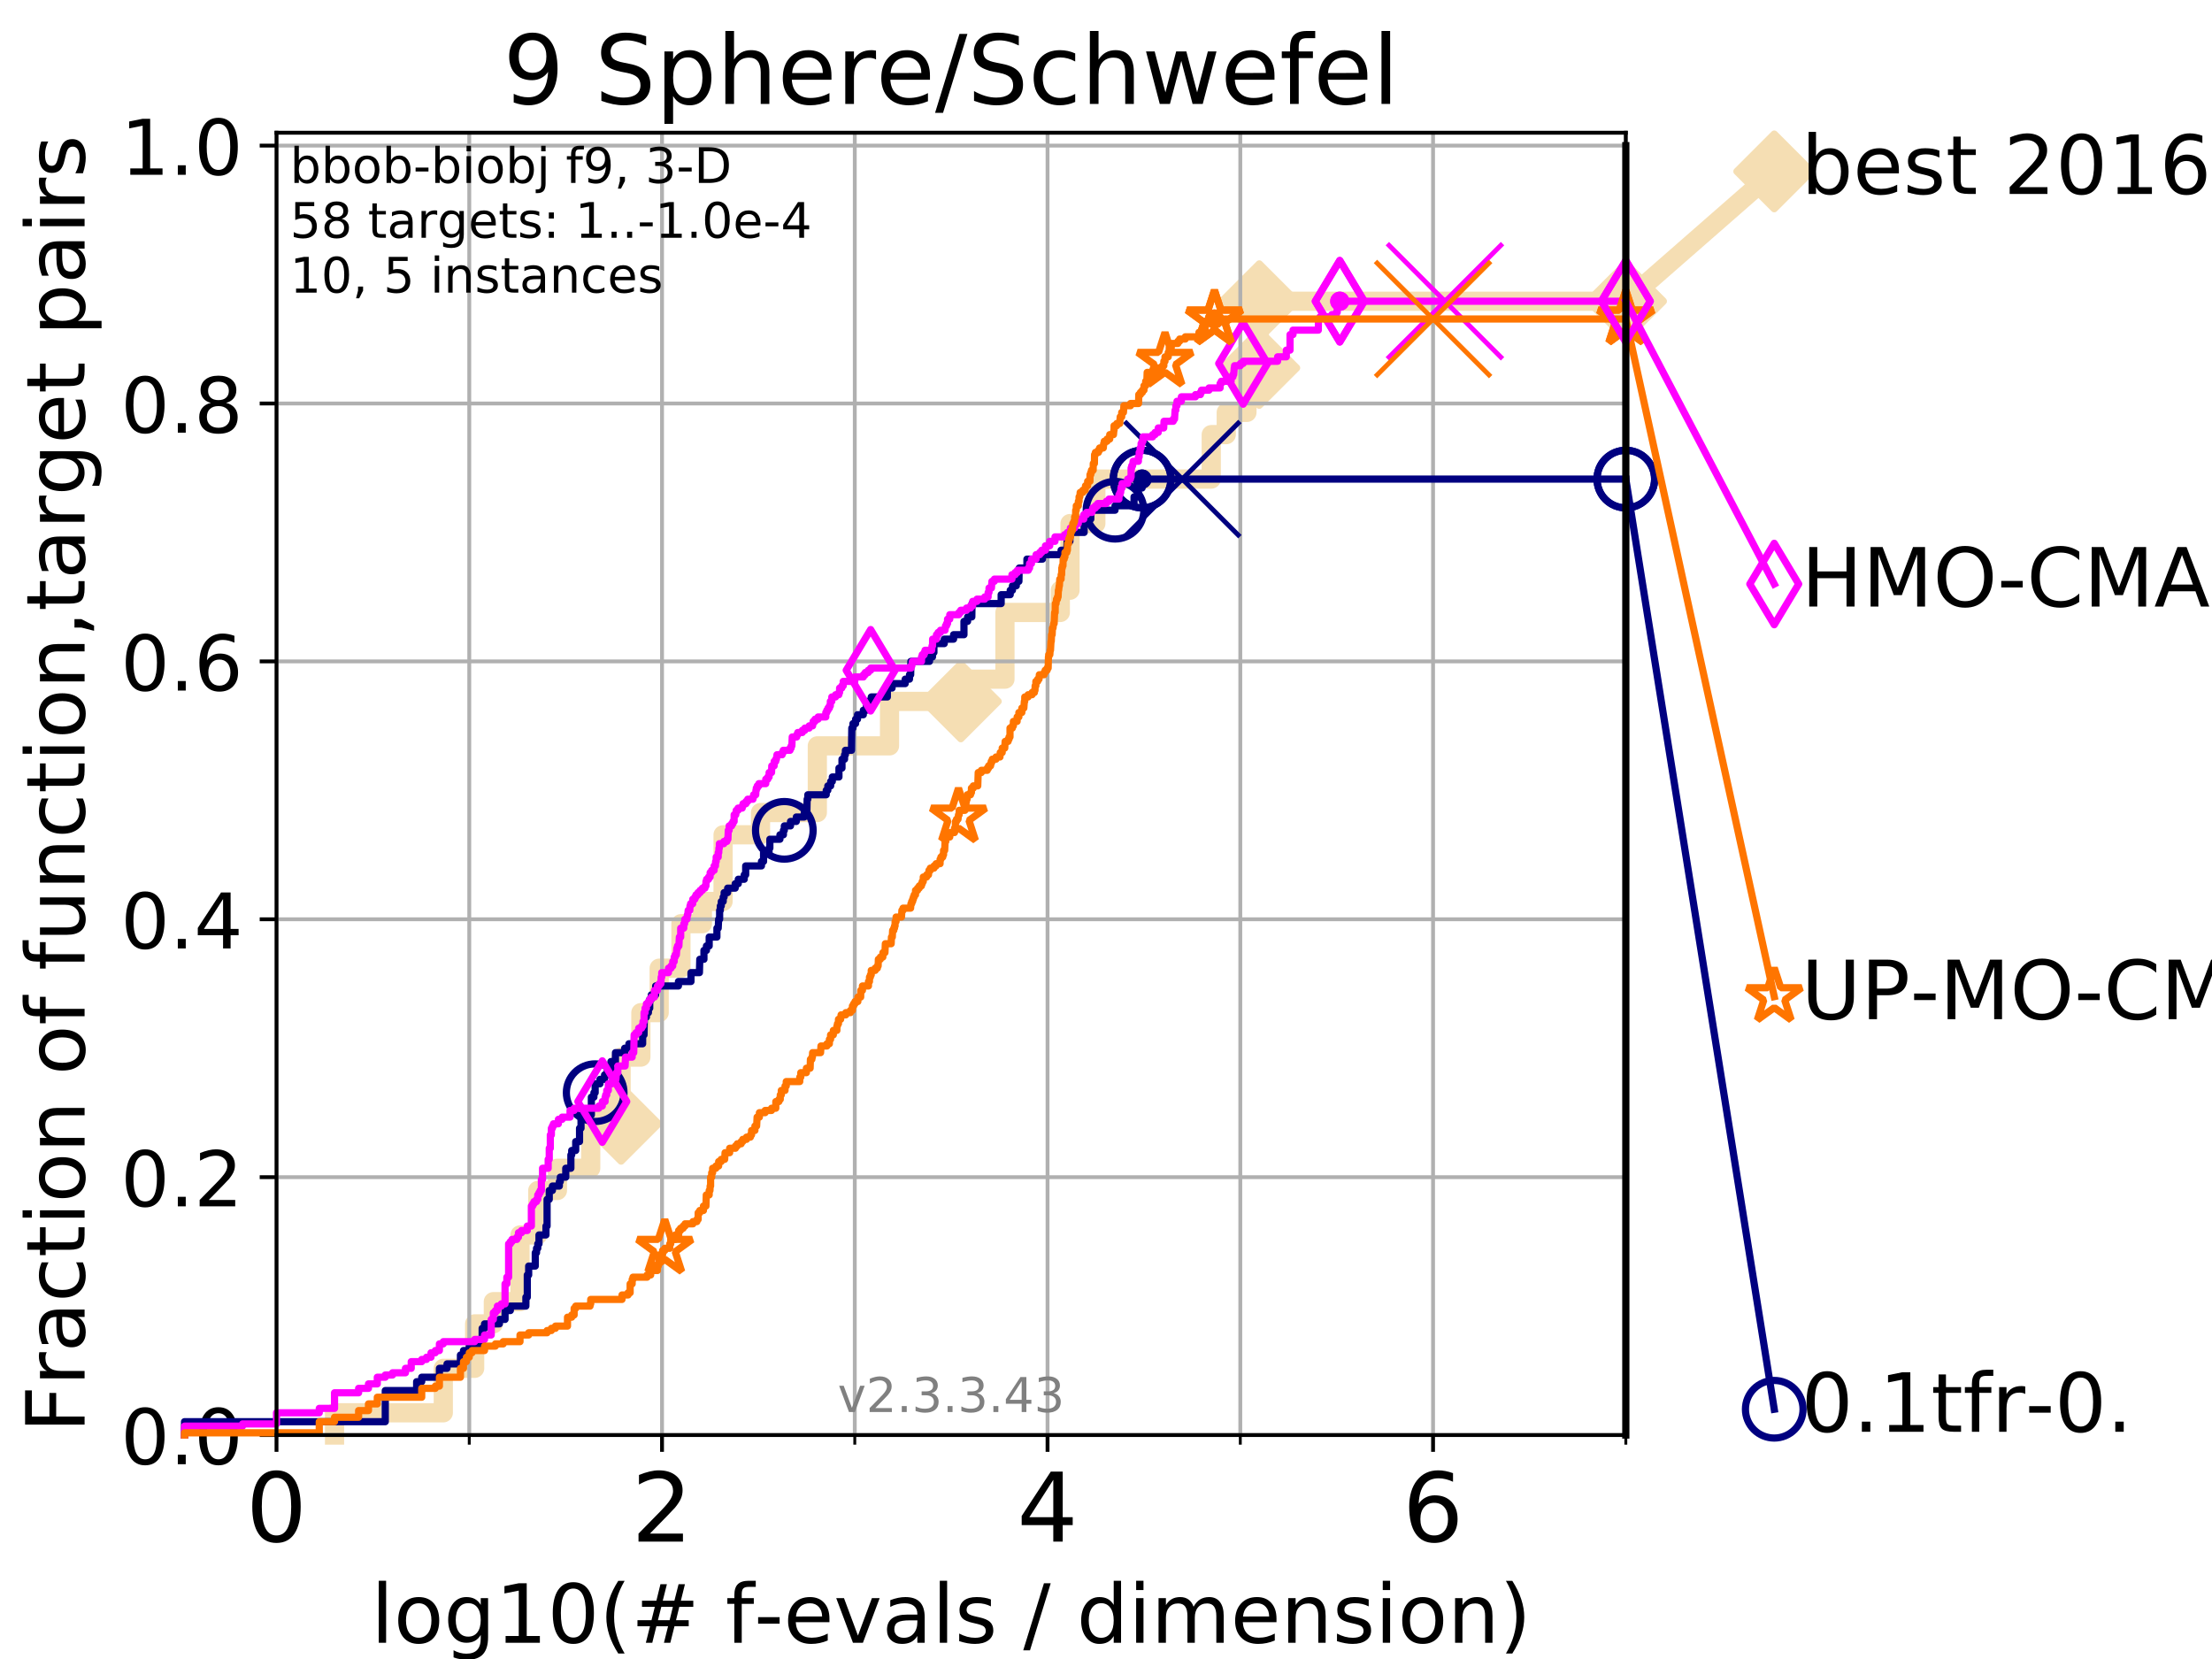<?xml version="1.0" encoding="utf-8" standalone="no"?>
<!DOCTYPE svg PUBLIC "-//W3C//DTD SVG 1.1//EN"
  "http://www.w3.org/Graphics/SVG/1.1/DTD/svg11.dtd">
<!-- Created with matplotlib (https://matplotlib.org/) -->
<svg height="345.6pt" version="1.1" viewBox="0 0 460.8 345.6" width="460.8pt" xmlns="http://www.w3.org/2000/svg" xmlns:xlink="http://www.w3.org/1999/xlink">
 <defs>
  <style type="text/css">
*{stroke-linecap:butt;stroke-linejoin:round;}
  </style>
 </defs>
 <g id="figure_1">
  <g id="patch_1">
   <path d="M 0 345.6 
L 460.8 345.6 
L 460.8 0 
L 0 0 
z
" style="fill:#ffffff;"/>
  </g>
  <g id="axes_1">
   <g id="patch_2">
    <path d="M 57.6 298.944 
L 338.688 298.944 
L 338.688 27.648 
L 57.6 27.648 
z
" style="fill:#ffffff;"/>
   </g>
   <g id="line2d_1">
    <path d="M 69.688 298.944 
L 69.688 294.313 
L 92.347 294.313 
L 92.347 285.05 
L 98.881 285.05 
L 98.881 275.788 
L 102.772 275.788 
L 102.772 271.157 
L 108.326 271.157 
L 108.326 257.263 
L 112.026 257.263 
L 112.026 248.001 
L 116.122 248.001 
L 116.122 243.37 
L 123.057 243.37 
L 123.057 234.107 
L 129.386 234.107 
L 129.386 220.214 
L 133.503 220.214 
L 133.503 210.951 
L 137.32 210.951 
L 137.32 201.689 
L 141.849 201.689 
L 141.849 192.426 
L 146.324 192.426 
L 146.324 187.795 
L 150.627 187.795 
L 150.627 173.901 
L 158.43 173.901 
L 158.43 169.27 
L 170.265 169.27 
L 170.265 155.377 
L 185.303 155.377 
L 185.303 146.114 
L 200.154 146.114 
L 200.154 141.483 
L 209.351 141.483 
L 209.351 127.589 
L 220.884 127.589 
L 220.884 122.958 
L 222.902 122.958 
L 222.902 109.065 
L 228.283 109.065 
L 228.283 99.802 
L 252.325 99.802 
L 252.325 90.54 
L 255.449 90.54 
L 255.449 85.909 
L 259.761 85.909 
L 259.761 76.646 
L 262.331 76.646 
L 262.331 62.753 
L 338.688 62.753 
" style="fill:none;stroke:#f5deb3;stroke-linecap:square;stroke-width:4;"/>
   </g>
   <g id="line2d_2">
    <defs>
     <path d="M 0 7.778 
L 7.778 0 
L 0 -7.778 
L -7.778 0 
z
" id="mee0f698506" style="stroke:#f5deb3;stroke-linejoin:miter;stroke-width:1.5;"/>
    </defs>
    <g>
     <use style="fill:#f5deb3;stroke:#f5deb3;stroke-linejoin:miter;stroke-width:1.5;" x="129.386" xlink:href="#mee0f698506" y="234.107"/>
     <use style="fill:#f5deb3;stroke:#f5deb3;stroke-linejoin:miter;stroke-width:1.5;" x="200.154" xlink:href="#mee0f698506" y="146.114"/>
     <use style="fill:#f5deb3;stroke:#f5deb3;stroke-linejoin:miter;stroke-width:1.5;" x="262.331" xlink:href="#mee0f698506" y="76.646"/>
     <use style="fill:#f5deb3;stroke:#f5deb3;stroke-linejoin:miter;stroke-width:1.5;" x="262.331" xlink:href="#mee0f698506" y="62.753"/>
     <use style="fill:#f5deb3;stroke:#f5deb3;stroke-linejoin:miter;stroke-width:1.5;" x="338.688" xlink:href="#mee0f698506" y="62.753"/>
    </g>
   </g>
   <g id="line2d_3">
    <path style="fill:none;stroke:#f5deb3;stroke-linecap:square;stroke-width:4;"/>
    <g/>
   </g>
   <g id="line2d_4">
    <path d="M 338.688 62.753 
L 369.608 35.706 
" style="fill:none;stroke:#f5deb3;stroke-linecap:square;stroke-width:4;"/>
    <g>
     <use style="fill:#f5deb3;stroke:#f5deb3;stroke-linejoin:miter;stroke-width:1.5;" x="338.688" xlink:href="#mee0f698506" y="62.753"/>
     <use style="fill:#f5deb3;stroke:#f5deb3;stroke-linejoin:miter;stroke-width:1.5;" x="369.608" xlink:href="#mee0f698506" y="35.706"/>
    </g>
   </g>
   <g id="matplotlib.axis_1">
    <g id="xtick_1">
     <g id="line2d_5">
      <path clip-path="url(#p113a29c5aa)" d="M 57.6 298.944 
L 57.6 27.648 
" style="fill:none;stroke:#b0b0b0;stroke-linecap:square;stroke-width:0.8;"/>
     </g>
     <g id="line2d_6">
      <defs>
       <path d="M 0 0 
L 0 3.5 
" id="mc54d63a5dc" style="stroke:#000000;stroke-width:0.8;"/>
      </defs>
      <g>
       <use style="stroke:#000000;stroke-width:0.8;" x="57.6" xlink:href="#mc54d63a5dc" y="298.944"/>
      </g>
     </g>
     <g id="text_1">
      <!-- 0 -->
      <defs>
       <path d="M 31.781 66.406 
Q 24.172 66.406 20.328 58.906 
Q 16.5 51.422 16.5 36.375 
Q 16.5 21.391 20.328 13.891 
Q 24.172 6.391 31.781 6.391 
Q 39.453 6.391 43.281 13.891 
Q 47.125 21.391 47.125 36.375 
Q 47.125 51.422 43.281 58.906 
Q 39.453 66.406 31.781 66.406 
z
M 31.781 74.219 
Q 44.047 74.219 50.516 64.516 
Q 56.984 54.828 56.984 36.375 
Q 56.984 17.969 50.516 8.266 
Q 44.047 -1.422 31.781 -1.422 
Q 19.531 -1.422 13.062 8.266 
Q 6.594 17.969 6.594 36.375 
Q 6.594 54.828 13.062 64.516 
Q 19.531 74.219 31.781 74.219 
z
" id="DejaVuSans-48"/>
      </defs>
      <g transform="translate(51.237 321.141)scale(0.2 -0.2)">
       <use xlink:href="#DejaVuSans-48"/>
      </g>
     </g>
    </g>
    <g id="xtick_2">
     <g id="line2d_7">
      <path clip-path="url(#p113a29c5aa)" d="M 137.911 298.944 
L 137.911 27.648 
" style="fill:none;stroke:#b0b0b0;stroke-linecap:square;stroke-width:0.8;"/>
     </g>
     <g id="line2d_8">
      <g>
       <use style="stroke:#000000;stroke-width:0.8;" x="137.911" xlink:href="#mc54d63a5dc" y="298.944"/>
      </g>
     </g>
     <g id="text_2">
      <!-- 2 -->
      <defs>
       <path d="M 19.188 8.297 
L 53.609 8.297 
L 53.609 0 
L 7.328 0 
L 7.328 8.297 
Q 12.938 14.109 22.625 23.891 
Q 32.328 33.688 34.812 36.531 
Q 39.547 41.844 41.422 45.531 
Q 43.312 49.219 43.312 52.781 
Q 43.312 58.594 39.234 62.25 
Q 35.156 65.922 28.609 65.922 
Q 23.969 65.922 18.812 64.312 
Q 13.672 62.703 7.812 59.422 
L 7.812 69.391 
Q 13.766 71.781 18.938 73 
Q 24.125 74.219 28.422 74.219 
Q 39.75 74.219 46.484 68.547 
Q 53.219 62.891 53.219 53.422 
Q 53.219 48.922 51.531 44.891 
Q 49.859 40.875 45.406 35.406 
Q 44.188 33.984 37.641 27.219 
Q 31.109 20.453 19.188 8.297 
z
" id="DejaVuSans-50"/>
      </defs>
      <g transform="translate(131.548 321.141)scale(0.2 -0.2)">
       <use xlink:href="#DejaVuSans-50"/>
      </g>
     </g>
    </g>
    <g id="xtick_3">
     <g id="line2d_9">
      <path clip-path="url(#p113a29c5aa)" d="M 218.222 298.944 
L 218.222 27.648 
" style="fill:none;stroke:#b0b0b0;stroke-linecap:square;stroke-width:0.8;"/>
     </g>
     <g id="line2d_10">
      <g>
       <use style="stroke:#000000;stroke-width:0.8;" x="218.222" xlink:href="#mc54d63a5dc" y="298.944"/>
      </g>
     </g>
     <g id="text_3">
      <!-- 4 -->
      <defs>
       <path d="M 37.797 64.312 
L 12.891 25.391 
L 37.797 25.391 
z
M 35.203 72.906 
L 47.609 72.906 
L 47.609 25.391 
L 58.016 25.391 
L 58.016 17.188 
L 47.609 17.188 
L 47.609 0 
L 37.797 0 
L 37.797 17.188 
L 4.891 17.188 
L 4.891 26.703 
z
" id="DejaVuSans-52"/>
      </defs>
      <g transform="translate(211.859 321.141)scale(0.2 -0.2)">
       <use xlink:href="#DejaVuSans-52"/>
      </g>
     </g>
    </g>
    <g id="xtick_4">
     <g id="line2d_11">
      <path clip-path="url(#p113a29c5aa)" d="M 298.533 298.944 
L 298.533 27.648 
" style="fill:none;stroke:#b0b0b0;stroke-linecap:square;stroke-width:0.8;"/>
     </g>
     <g id="line2d_12">
      <g>
       <use style="stroke:#000000;stroke-width:0.8;" x="298.533" xlink:href="#mc54d63a5dc" y="298.944"/>
      </g>
     </g>
     <g id="text_4">
      <!-- 6 -->
      <defs>
       <path d="M 33.016 40.375 
Q 26.375 40.375 22.484 35.828 
Q 18.609 31.297 18.609 23.391 
Q 18.609 15.531 22.484 10.953 
Q 26.375 6.391 33.016 6.391 
Q 39.656 6.391 43.531 10.953 
Q 47.406 15.531 47.406 23.391 
Q 47.406 31.297 43.531 35.828 
Q 39.656 40.375 33.016 40.375 
z
M 52.594 71.297 
L 52.594 62.312 
Q 48.875 64.062 45.094 64.984 
Q 41.312 65.922 37.594 65.922 
Q 27.828 65.922 22.672 59.328 
Q 17.531 52.734 16.797 39.406 
Q 19.672 43.656 24.016 45.922 
Q 28.375 48.188 33.594 48.188 
Q 44.578 48.188 50.953 41.516 
Q 57.328 34.859 57.328 23.391 
Q 57.328 12.156 50.688 5.359 
Q 44.047 -1.422 33.016 -1.422 
Q 20.359 -1.422 13.672 8.266 
Q 6.984 17.969 6.984 36.375 
Q 6.984 53.656 15.188 63.938 
Q 23.391 74.219 37.203 74.219 
Q 40.922 74.219 44.703 73.484 
Q 48.484 72.75 52.594 71.297 
z
" id="DejaVuSans-54"/>
      </defs>
      <g transform="translate(292.17 321.141)scale(0.2 -0.2)">
       <use xlink:href="#DejaVuSans-54"/>
      </g>
     </g>
    </g>
    <g id="xtick_5">
     <g id="line2d_13">
      <path clip-path="url(#p113a29c5aa)" d="M 97.755 298.944 
L 97.755 27.648 
" style="fill:none;stroke:#b0b0b0;stroke-linecap:square;stroke-width:0.8;"/>
     </g>
     <g id="line2d_14">
      <defs>
       <path d="M 0 0 
L 0 2 
" id="m265a83d39d" style="stroke:#000000;stroke-width:0.6;"/>
      </defs>
      <g>
       <use style="stroke:#000000;stroke-width:0.6;" x="97.755" xlink:href="#m265a83d39d" y="298.944"/>
      </g>
     </g>
    </g>
    <g id="xtick_6">
     <g id="line2d_15">
      <path clip-path="url(#p113a29c5aa)" d="M 178.066 298.944 
L 178.066 27.648 
" style="fill:none;stroke:#b0b0b0;stroke-linecap:square;stroke-width:0.8;"/>
     </g>
     <g id="line2d_16">
      <g>
       <use style="stroke:#000000;stroke-width:0.6;" x="178.066" xlink:href="#m265a83d39d" y="298.944"/>
      </g>
     </g>
    </g>
    <g id="xtick_7">
     <g id="line2d_17">
      <path clip-path="url(#p113a29c5aa)" d="M 258.377 298.944 
L 258.377 27.648 
" style="fill:none;stroke:#b0b0b0;stroke-linecap:square;stroke-width:0.8;"/>
     </g>
     <g id="line2d_18">
      <g>
       <use style="stroke:#000000;stroke-width:0.6;" x="258.377" xlink:href="#m265a83d39d" y="298.944"/>
      </g>
     </g>
    </g>
    <g id="xtick_8">
     <g id="line2d_19">
      <path clip-path="url(#p113a29c5aa)" d="M 338.688 298.944 
L 338.688 27.648 
" style="fill:none;stroke:#b0b0b0;stroke-linecap:square;stroke-width:0.8;"/>
     </g>
     <g id="line2d_20">
      <g>
       <use style="stroke:#000000;stroke-width:0.6;" x="338.688" xlink:href="#m265a83d39d" y="298.944"/>
      </g>
     </g>
    </g>
    <g id="text_5">
     <!-- log10(# f-evals / dimension) -->
     <defs>
      <path d="M 9.422 75.984 
L 18.406 75.984 
L 18.406 0 
L 9.422 0 
z
" id="DejaVuSans-108"/>
      <path d="M 30.609 48.391 
Q 23.391 48.391 19.188 42.75 
Q 14.984 37.109 14.984 27.297 
Q 14.984 17.484 19.156 11.844 
Q 23.344 6.203 30.609 6.203 
Q 37.797 6.203 41.984 11.859 
Q 46.188 17.531 46.188 27.297 
Q 46.188 37.016 41.984 42.703 
Q 37.797 48.391 30.609 48.391 
z
M 30.609 56 
Q 42.328 56 49.016 48.375 
Q 55.719 40.766 55.719 27.297 
Q 55.719 13.875 49.016 6.219 
Q 42.328 -1.422 30.609 -1.422 
Q 18.844 -1.422 12.172 6.219 
Q 5.516 13.875 5.516 27.297 
Q 5.516 40.766 12.172 48.375 
Q 18.844 56 30.609 56 
z
" id="DejaVuSans-111"/>
      <path d="M 45.406 27.984 
Q 45.406 37.75 41.375 43.109 
Q 37.359 48.484 30.078 48.484 
Q 22.859 48.484 18.828 43.109 
Q 14.797 37.75 14.797 27.984 
Q 14.797 18.266 18.828 12.891 
Q 22.859 7.516 30.078 7.516 
Q 37.359 7.516 41.375 12.891 
Q 45.406 18.266 45.406 27.984 
z
M 54.391 6.781 
Q 54.391 -7.172 48.188 -13.984 
Q 42 -20.797 29.203 -20.797 
Q 24.469 -20.797 20.266 -20.094 
Q 16.062 -19.391 12.109 -17.922 
L 12.109 -9.188 
Q 16.062 -11.328 19.922 -12.344 
Q 23.781 -13.375 27.781 -13.375 
Q 36.625 -13.375 41.016 -8.766 
Q 45.406 -4.156 45.406 5.172 
L 45.406 9.625 
Q 42.625 4.781 38.281 2.391 
Q 33.938 0 27.875 0 
Q 17.828 0 11.672 7.656 
Q 5.516 15.328 5.516 27.984 
Q 5.516 40.672 11.672 48.328 
Q 17.828 56 27.875 56 
Q 33.938 56 38.281 53.609 
Q 42.625 51.219 45.406 46.391 
L 45.406 54.688 
L 54.391 54.688 
z
" id="DejaVuSans-103"/>
      <path d="M 12.406 8.297 
L 28.516 8.297 
L 28.516 63.922 
L 10.984 60.406 
L 10.984 69.391 
L 28.422 72.906 
L 38.281 72.906 
L 38.281 8.297 
L 54.391 8.297 
L 54.391 0 
L 12.406 0 
z
" id="DejaVuSans-49"/>
      <path d="M 31 75.875 
Q 24.469 64.656 21.281 53.656 
Q 18.109 42.672 18.109 31.391 
Q 18.109 20.125 21.312 9.062 
Q 24.516 -2 31 -13.188 
L 23.188 -13.188 
Q 15.875 -1.703 12.234 9.375 
Q 8.594 20.453 8.594 31.391 
Q 8.594 42.281 12.203 53.312 
Q 15.828 64.359 23.188 75.875 
z
" id="DejaVuSans-40"/>
      <path d="M 51.125 44 
L 36.922 44 
L 32.812 27.688 
L 47.125 27.688 
z
M 43.797 71.781 
L 38.719 51.516 
L 52.984 51.516 
L 58.109 71.781 
L 65.922 71.781 
L 60.891 51.516 
L 76.125 51.516 
L 76.125 44 
L 58.984 44 
L 54.984 27.688 
L 70.516 27.688 
L 70.516 20.219 
L 53.078 20.219 
L 48 0 
L 40.188 0 
L 45.219 20.219 
L 30.906 20.219 
L 25.875 0 
L 18.016 0 
L 23.094 20.219 
L 7.719 20.219 
L 7.719 27.688 
L 24.906 27.688 
L 29 44 
L 13.281 44 
L 13.281 51.516 
L 30.906 51.516 
L 35.891 71.781 
z
" id="DejaVuSans-35"/>
      <path id="DejaVuSans-32"/>
      <path d="M 37.109 75.984 
L 37.109 68.5 
L 28.516 68.5 
Q 23.688 68.5 21.797 66.547 
Q 19.922 64.594 19.922 59.516 
L 19.922 54.688 
L 34.719 54.688 
L 34.719 47.703 
L 19.922 47.703 
L 19.922 0 
L 10.891 0 
L 10.891 47.703 
L 2.297 47.703 
L 2.297 54.688 
L 10.891 54.688 
L 10.891 58.5 
Q 10.891 67.625 15.141 71.797 
Q 19.391 75.984 28.609 75.984 
z
" id="DejaVuSans-102"/>
      <path d="M 4.891 31.391 
L 31.203 31.391 
L 31.203 23.391 
L 4.891 23.391 
z
" id="DejaVuSans-45"/>
      <path d="M 56.203 29.594 
L 56.203 25.203 
L 14.891 25.203 
Q 15.484 15.922 20.484 11.062 
Q 25.484 6.203 34.422 6.203 
Q 39.594 6.203 44.453 7.469 
Q 49.312 8.734 54.109 11.281 
L 54.109 2.781 
Q 49.266 0.734 44.188 -0.344 
Q 39.109 -1.422 33.891 -1.422 
Q 20.797 -1.422 13.156 6.188 
Q 5.516 13.812 5.516 26.812 
Q 5.516 40.234 12.766 48.109 
Q 20.016 56 32.328 56 
Q 43.359 56 49.781 48.891 
Q 56.203 41.797 56.203 29.594 
z
M 47.219 32.234 
Q 47.125 39.594 43.094 43.984 
Q 39.062 48.391 32.422 48.391 
Q 24.906 48.391 20.391 44.141 
Q 15.875 39.891 15.188 32.172 
z
" id="DejaVuSans-101"/>
      <path d="M 2.984 54.688 
L 12.5 54.688 
L 29.594 8.797 
L 46.688 54.688 
L 56.203 54.688 
L 35.688 0 
L 23.484 0 
z
" id="DejaVuSans-118"/>
      <path d="M 34.281 27.484 
Q 23.391 27.484 19.188 25 
Q 14.984 22.516 14.984 16.5 
Q 14.984 11.719 18.141 8.906 
Q 21.297 6.109 26.703 6.109 
Q 34.188 6.109 38.703 11.406 
Q 43.219 16.703 43.219 25.484 
L 43.219 27.484 
z
M 52.203 31.203 
L 52.203 0 
L 43.219 0 
L 43.219 8.297 
Q 40.141 3.328 35.547 0.953 
Q 30.953 -1.422 24.312 -1.422 
Q 15.922 -1.422 10.953 3.297 
Q 6 8.016 6 15.922 
Q 6 25.141 12.172 29.828 
Q 18.359 34.516 30.609 34.516 
L 43.219 34.516 
L 43.219 35.406 
Q 43.219 41.609 39.141 45 
Q 35.062 48.391 27.688 48.391 
Q 23 48.391 18.547 47.266 
Q 14.109 46.141 10.016 43.891 
L 10.016 52.203 
Q 14.938 54.109 19.578 55.047 
Q 24.219 56 28.609 56 
Q 40.484 56 46.344 49.844 
Q 52.203 43.703 52.203 31.203 
z
" id="DejaVuSans-97"/>
      <path d="M 44.281 53.078 
L 44.281 44.578 
Q 40.484 46.531 36.375 47.5 
Q 32.281 48.484 27.875 48.484 
Q 21.188 48.484 17.844 46.438 
Q 14.5 44.391 14.5 40.281 
Q 14.5 37.156 16.891 35.375 
Q 19.281 33.594 26.516 31.984 
L 29.594 31.297 
Q 39.156 29.25 43.188 25.516 
Q 47.219 21.781 47.219 15.094 
Q 47.219 7.469 41.188 3.016 
Q 35.156 -1.422 24.609 -1.422 
Q 20.219 -1.422 15.453 -0.562 
Q 10.688 0.297 5.422 2 
L 5.422 11.281 
Q 10.406 8.688 15.234 7.391 
Q 20.062 6.109 24.812 6.109 
Q 31.156 6.109 34.562 8.281 
Q 37.984 10.453 37.984 14.406 
Q 37.984 18.062 35.516 20.016 
Q 33.062 21.969 24.703 23.781 
L 21.578 24.516 
Q 13.234 26.266 9.516 29.906 
Q 5.812 33.547 5.812 39.891 
Q 5.812 47.609 11.281 51.797 
Q 16.75 56 26.812 56 
Q 31.781 56 36.172 55.266 
Q 40.578 54.547 44.281 53.078 
z
" id="DejaVuSans-115"/>
      <path d="M 25.391 72.906 
L 33.688 72.906 
L 8.297 -9.281 
L 0 -9.281 
z
" id="DejaVuSans-47"/>
      <path d="M 45.406 46.391 
L 45.406 75.984 
L 54.391 75.984 
L 54.391 0 
L 45.406 0 
L 45.406 8.203 
Q 42.578 3.328 38.25 0.953 
Q 33.938 -1.422 27.875 -1.422 
Q 17.969 -1.422 11.734 6.484 
Q 5.516 14.406 5.516 27.297 
Q 5.516 40.188 11.734 48.094 
Q 17.969 56 27.875 56 
Q 33.938 56 38.25 53.625 
Q 42.578 51.266 45.406 46.391 
z
M 14.797 27.297 
Q 14.797 17.391 18.875 11.75 
Q 22.953 6.109 30.078 6.109 
Q 37.203 6.109 41.297 11.75 
Q 45.406 17.391 45.406 27.297 
Q 45.406 37.203 41.297 42.844 
Q 37.203 48.484 30.078 48.484 
Q 22.953 48.484 18.875 42.844 
Q 14.797 37.203 14.797 27.297 
z
" id="DejaVuSans-100"/>
      <path d="M 9.422 54.688 
L 18.406 54.688 
L 18.406 0 
L 9.422 0 
z
M 9.422 75.984 
L 18.406 75.984 
L 18.406 64.594 
L 9.422 64.594 
z
" id="DejaVuSans-105"/>
      <path d="M 52 44.188 
Q 55.375 50.25 60.062 53.125 
Q 64.75 56 71.094 56 
Q 79.641 56 84.281 50.016 
Q 88.922 44.047 88.922 33.016 
L 88.922 0 
L 79.891 0 
L 79.891 32.719 
Q 79.891 40.578 77.094 44.375 
Q 74.312 48.188 68.609 48.188 
Q 61.625 48.188 57.562 43.547 
Q 53.516 38.922 53.516 30.906 
L 53.516 0 
L 44.484 0 
L 44.484 32.719 
Q 44.484 40.625 41.703 44.406 
Q 38.922 48.188 33.109 48.188 
Q 26.219 48.188 22.156 43.531 
Q 18.109 38.875 18.109 30.906 
L 18.109 0 
L 9.078 0 
L 9.078 54.688 
L 18.109 54.688 
L 18.109 46.188 
Q 21.188 51.219 25.484 53.609 
Q 29.781 56 35.688 56 
Q 41.656 56 45.828 52.969 
Q 50 49.953 52 44.188 
z
" id="DejaVuSans-109"/>
      <path d="M 54.891 33.016 
L 54.891 0 
L 45.906 0 
L 45.906 32.719 
Q 45.906 40.484 42.875 44.328 
Q 39.844 48.188 33.797 48.188 
Q 26.516 48.188 22.312 43.547 
Q 18.109 38.922 18.109 30.906 
L 18.109 0 
L 9.078 0 
L 9.078 54.688 
L 18.109 54.688 
L 18.109 46.188 
Q 21.344 51.125 25.703 53.562 
Q 30.078 56 35.797 56 
Q 45.219 56 50.047 50.172 
Q 54.891 44.344 54.891 33.016 
z
" id="DejaVuSans-110"/>
      <path d="M 8.016 75.875 
L 15.828 75.875 
Q 23.141 64.359 26.781 53.312 
Q 30.422 42.281 30.422 31.391 
Q 30.422 20.453 26.781 9.375 
Q 23.141 -1.703 15.828 -13.188 
L 8.016 -13.188 
Q 14.5 -2 17.703 9.062 
Q 20.906 20.125 20.906 31.391 
Q 20.906 42.672 17.703 53.656 
Q 14.5 64.656 8.016 75.875 
z
" id="DejaVuSans-41"/>
     </defs>
     <g transform="translate(77.303 342.218)scale(0.17 -0.17)">
      <use xlink:href="#DejaVuSans-108"/>
      <use x="27.783" xlink:href="#DejaVuSans-111"/>
      <use x="88.965" xlink:href="#DejaVuSans-103"/>
      <use x="152.441" xlink:href="#DejaVuSans-49"/>
      <use x="216.064" xlink:href="#DejaVuSans-48"/>
      <use x="279.688" xlink:href="#DejaVuSans-40"/>
      <use x="318.701" xlink:href="#DejaVuSans-35"/>
      <use x="402.49" xlink:href="#DejaVuSans-32"/>
      <use x="434.277" xlink:href="#DejaVuSans-102"/>
      <use x="469.404" xlink:href="#DejaVuSans-45"/>
      <use x="505.488" xlink:href="#DejaVuSans-101"/>
      <use x="567.012" xlink:href="#DejaVuSans-118"/>
      <use x="626.191" xlink:href="#DejaVuSans-97"/>
      <use x="687.471" xlink:href="#DejaVuSans-108"/>
      <use x="715.254" xlink:href="#DejaVuSans-115"/>
      <use x="767.354" xlink:href="#DejaVuSans-32"/>
      <use x="799.141" xlink:href="#DejaVuSans-47"/>
      <use x="832.832" xlink:href="#DejaVuSans-32"/>
      <use x="864.619" xlink:href="#DejaVuSans-100"/>
      <use x="928.096" xlink:href="#DejaVuSans-105"/>
      <use x="955.879" xlink:href="#DejaVuSans-109"/>
      <use x="1053.291" xlink:href="#DejaVuSans-101"/>
      <use x="1114.814" xlink:href="#DejaVuSans-110"/>
      <use x="1178.193" xlink:href="#DejaVuSans-115"/>
      <use x="1230.293" xlink:href="#DejaVuSans-105"/>
      <use x="1258.076" xlink:href="#DejaVuSans-111"/>
      <use x="1319.258" xlink:href="#DejaVuSans-110"/>
      <use x="1382.637" xlink:href="#DejaVuSans-41"/>
     </g>
    </g>
   </g>
   <g id="matplotlib.axis_2">
    <g id="ytick_1">
     <g id="line2d_21">
      <path clip-path="url(#p113a29c5aa)" d="M 57.6 298.944 
L 338.688 298.944 
" style="fill:none;stroke:#b0b0b0;stroke-linecap:square;stroke-width:0.8;"/>
     </g>
     <g id="line2d_22">
      <defs>
       <path d="M 0 0 
L -3.5 0 
" id="m9cfc318b35" style="stroke:#000000;stroke-width:0.8;"/>
      </defs>
      <g>
       <use style="stroke:#000000;stroke-width:0.8;" x="57.6" xlink:href="#m9cfc318b35" y="298.944"/>
      </g>
     </g>
     <g id="text_6">
      <!-- 0.0 -->
      <defs>
       <path d="M 10.688 12.406 
L 21 12.406 
L 21 0 
L 10.688 0 
z
" id="DejaVuSans-46"/>
      </defs>
      <g transform="translate(25.155 305.023)scale(0.16 -0.16)">
       <use xlink:href="#DejaVuSans-48"/>
       <use x="63.623" xlink:href="#DejaVuSans-46"/>
       <use x="95.41" xlink:href="#DejaVuSans-48"/>
      </g>
     </g>
    </g>
    <g id="ytick_2">
     <g id="line2d_23">
      <path clip-path="url(#p113a29c5aa)" d="M 57.6 245.222 
L 338.688 245.222 
" style="fill:none;stroke:#b0b0b0;stroke-linecap:square;stroke-width:0.8;"/>
     </g>
     <g id="line2d_24">
      <g>
       <use style="stroke:#000000;stroke-width:0.8;" x="57.6" xlink:href="#m9cfc318b35" y="245.222"/>
      </g>
     </g>
     <g id="text_7">
      <!-- 0.2 -->
      <g transform="translate(25.155 251.301)scale(0.16 -0.16)">
       <use xlink:href="#DejaVuSans-48"/>
       <use x="63.623" xlink:href="#DejaVuSans-46"/>
       <use x="95.41" xlink:href="#DejaVuSans-50"/>
      </g>
     </g>
    </g>
    <g id="ytick_3">
     <g id="line2d_25">
      <path clip-path="url(#p113a29c5aa)" d="M 57.6 191.5 
L 338.688 191.5 
" style="fill:none;stroke:#b0b0b0;stroke-linecap:square;stroke-width:0.8;"/>
     </g>
     <g id="line2d_26">
      <g>
       <use style="stroke:#000000;stroke-width:0.8;" x="57.6" xlink:href="#m9cfc318b35" y="191.5"/>
      </g>
     </g>
     <g id="text_8">
      <!-- 0.4 -->
      <g transform="translate(25.155 197.579)scale(0.16 -0.16)">
       <use xlink:href="#DejaVuSans-48"/>
       <use x="63.623" xlink:href="#DejaVuSans-46"/>
       <use x="95.41" xlink:href="#DejaVuSans-52"/>
      </g>
     </g>
    </g>
    <g id="ytick_4">
     <g id="line2d_27">
      <path clip-path="url(#p113a29c5aa)" d="M 57.6 137.778 
L 338.688 137.778 
" style="fill:none;stroke:#b0b0b0;stroke-linecap:square;stroke-width:0.8;"/>
     </g>
     <g id="line2d_28">
      <g>
       <use style="stroke:#000000;stroke-width:0.8;" x="57.6" xlink:href="#m9cfc318b35" y="137.778"/>
      </g>
     </g>
     <g id="text_9">
      <!-- 0.6 -->
      <g transform="translate(25.155 143.857)scale(0.16 -0.16)">
       <use xlink:href="#DejaVuSans-48"/>
       <use x="63.623" xlink:href="#DejaVuSans-46"/>
       <use x="95.41" xlink:href="#DejaVuSans-54"/>
      </g>
     </g>
    </g>
    <g id="ytick_5">
     <g id="line2d_29">
      <path clip-path="url(#p113a29c5aa)" d="M 57.6 84.056 
L 338.688 84.056 
" style="fill:none;stroke:#b0b0b0;stroke-linecap:square;stroke-width:0.8;"/>
     </g>
     <g id="line2d_30">
      <g>
       <use style="stroke:#000000;stroke-width:0.8;" x="57.6" xlink:href="#m9cfc318b35" y="84.056"/>
      </g>
     </g>
     <g id="text_10">
      <!-- 0.8 -->
      <defs>
       <path d="M 31.781 34.625 
Q 24.75 34.625 20.719 30.859 
Q 16.703 27.094 16.703 20.516 
Q 16.703 13.922 20.719 10.156 
Q 24.75 6.391 31.781 6.391 
Q 38.812 6.391 42.859 10.172 
Q 46.922 13.969 46.922 20.516 
Q 46.922 27.094 42.891 30.859 
Q 38.875 34.625 31.781 34.625 
z
M 21.922 38.812 
Q 15.578 40.375 12.031 44.719 
Q 8.5 49.078 8.5 55.328 
Q 8.5 64.062 14.719 69.141 
Q 20.953 74.219 31.781 74.219 
Q 42.672 74.219 48.875 69.141 
Q 55.078 64.062 55.078 55.328 
Q 55.078 49.078 51.531 44.719 
Q 48 40.375 41.703 38.812 
Q 48.828 37.156 52.797 32.312 
Q 56.781 27.484 56.781 20.516 
Q 56.781 9.906 50.312 4.234 
Q 43.844 -1.422 31.781 -1.422 
Q 19.734 -1.422 13.25 4.234 
Q 6.781 9.906 6.781 20.516 
Q 6.781 27.484 10.781 32.312 
Q 14.797 37.156 21.922 38.812 
z
M 18.312 54.391 
Q 18.312 48.734 21.844 45.562 
Q 25.391 42.391 31.781 42.391 
Q 38.141 42.391 41.719 45.562 
Q 45.312 48.734 45.312 54.391 
Q 45.312 60.062 41.719 63.234 
Q 38.141 66.406 31.781 66.406 
Q 25.391 66.406 21.844 63.234 
Q 18.312 60.062 18.312 54.391 
z
" id="DejaVuSans-56"/>
      </defs>
      <g transform="translate(25.155 90.135)scale(0.16 -0.16)">
       <use xlink:href="#DejaVuSans-48"/>
       <use x="63.623" xlink:href="#DejaVuSans-46"/>
       <use x="95.41" xlink:href="#DejaVuSans-56"/>
      </g>
     </g>
    </g>
    <g id="ytick_6">
     <g id="line2d_31">
      <path clip-path="url(#p113a29c5aa)" d="M 57.6 30.334 
L 338.688 30.334 
" style="fill:none;stroke:#b0b0b0;stroke-linecap:square;stroke-width:0.8;"/>
     </g>
     <g id="line2d_32">
      <g>
       <use style="stroke:#000000;stroke-width:0.8;" x="57.6" xlink:href="#m9cfc318b35" y="30.334"/>
      </g>
     </g>
     <g id="text_11">
      <!-- 1.0 -->
      <g transform="translate(25.155 36.413)scale(0.16 -0.16)">
       <use xlink:href="#DejaVuSans-49"/>
       <use x="63.623" xlink:href="#DejaVuSans-46"/>
       <use x="95.41" xlink:href="#DejaVuSans-48"/>
      </g>
     </g>
    </g>
    <g id="text_12">
     <!-- Fraction of function,target pairs -->
     <defs>
      <path d="M 9.812 72.906 
L 51.703 72.906 
L 51.703 64.594 
L 19.672 64.594 
L 19.672 43.109 
L 48.578 43.109 
L 48.578 34.812 
L 19.672 34.812 
L 19.672 0 
L 9.812 0 
z
" id="DejaVuSans-70"/>
      <path d="M 41.109 46.297 
Q 39.594 47.172 37.812 47.578 
Q 36.031 48 33.891 48 
Q 26.266 48 22.188 43.047 
Q 18.109 38.094 18.109 28.812 
L 18.109 0 
L 9.078 0 
L 9.078 54.688 
L 18.109 54.688 
L 18.109 46.188 
Q 20.953 51.172 25.484 53.578 
Q 30.031 56 36.531 56 
Q 37.453 56 38.578 55.875 
Q 39.703 55.766 41.062 55.516 
z
" id="DejaVuSans-114"/>
      <path d="M 48.781 52.594 
L 48.781 44.188 
Q 44.969 46.297 41.141 47.344 
Q 37.312 48.391 33.406 48.391 
Q 24.656 48.391 19.812 42.844 
Q 14.984 37.312 14.984 27.297 
Q 14.984 17.281 19.812 11.734 
Q 24.656 6.203 33.406 6.203 
Q 37.312 6.203 41.141 7.25 
Q 44.969 8.297 48.781 10.406 
L 48.781 2.094 
Q 45.016 0.344 40.984 -0.531 
Q 36.969 -1.422 32.422 -1.422 
Q 20.062 -1.422 12.781 6.344 
Q 5.516 14.109 5.516 27.297 
Q 5.516 40.672 12.859 48.328 
Q 20.219 56 33.016 56 
Q 37.156 56 41.109 55.141 
Q 45.062 54.297 48.781 52.594 
z
" id="DejaVuSans-99"/>
      <path d="M 18.312 70.219 
L 18.312 54.688 
L 36.812 54.688 
L 36.812 47.703 
L 18.312 47.703 
L 18.312 18.016 
Q 18.312 11.328 20.141 9.422 
Q 21.969 7.516 27.594 7.516 
L 36.812 7.516 
L 36.812 0 
L 27.594 0 
Q 17.188 0 13.234 3.875 
Q 9.281 7.766 9.281 18.016 
L 9.281 47.703 
L 2.688 47.703 
L 2.688 54.688 
L 9.281 54.688 
L 9.281 70.219 
z
" id="DejaVuSans-116"/>
      <path d="M 8.5 21.578 
L 8.5 54.688 
L 17.484 54.688 
L 17.484 21.922 
Q 17.484 14.156 20.5 10.266 
Q 23.531 6.391 29.594 6.391 
Q 36.859 6.391 41.078 11.031 
Q 45.312 15.672 45.312 23.688 
L 45.312 54.688 
L 54.297 54.688 
L 54.297 0 
L 45.312 0 
L 45.312 8.406 
Q 42.047 3.422 37.719 1 
Q 33.406 -1.422 27.688 -1.422 
Q 18.266 -1.422 13.375 4.438 
Q 8.5 10.297 8.5 21.578 
z
M 31.109 56 
z
" id="DejaVuSans-117"/>
      <path d="M 11.719 12.406 
L 22.016 12.406 
L 22.016 4 
L 14.016 -11.625 
L 7.719 -11.625 
L 11.719 4 
z
" id="DejaVuSans-44"/>
      <path d="M 18.109 8.203 
L 18.109 -20.797 
L 9.078 -20.797 
L 9.078 54.688 
L 18.109 54.688 
L 18.109 46.391 
Q 20.953 51.266 25.266 53.625 
Q 29.594 56 35.594 56 
Q 45.562 56 51.781 48.094 
Q 58.016 40.188 58.016 27.297 
Q 58.016 14.406 51.781 6.484 
Q 45.562 -1.422 35.594 -1.422 
Q 29.594 -1.422 25.266 0.953 
Q 20.953 3.328 18.109 8.203 
z
M 48.688 27.297 
Q 48.688 37.203 44.609 42.844 
Q 40.531 48.484 33.406 48.484 
Q 26.266 48.484 22.188 42.844 
Q 18.109 37.203 18.109 27.297 
Q 18.109 17.391 22.188 11.75 
Q 26.266 6.109 33.406 6.109 
Q 40.531 6.109 44.609 11.75 
Q 48.688 17.391 48.688 27.297 
z
" id="DejaVuSans-112"/>
     </defs>
     <g transform="translate(17.62 298.435)rotate(-90)scale(0.17 -0.17)">
      <use xlink:href="#DejaVuSans-70"/>
      <use x="57.41" xlink:href="#DejaVuSans-114"/>
      <use x="98.523" xlink:href="#DejaVuSans-97"/>
      <use x="159.803" xlink:href="#DejaVuSans-99"/>
      <use x="214.783" xlink:href="#DejaVuSans-116"/>
      <use x="253.992" xlink:href="#DejaVuSans-105"/>
      <use x="281.775" xlink:href="#DejaVuSans-111"/>
      <use x="342.957" xlink:href="#DejaVuSans-110"/>
      <use x="406.336" xlink:href="#DejaVuSans-32"/>
      <use x="438.123" xlink:href="#DejaVuSans-111"/>
      <use x="499.305" xlink:href="#DejaVuSans-102"/>
      <use x="534.51" xlink:href="#DejaVuSans-32"/>
      <use x="566.297" xlink:href="#DejaVuSans-102"/>
      <use x="601.502" xlink:href="#DejaVuSans-117"/>
      <use x="664.881" xlink:href="#DejaVuSans-110"/>
      <use x="728.26" xlink:href="#DejaVuSans-99"/>
      <use x="783.24" xlink:href="#DejaVuSans-116"/>
      <use x="822.449" xlink:href="#DejaVuSans-105"/>
      <use x="850.232" xlink:href="#DejaVuSans-111"/>
      <use x="911.414" xlink:href="#DejaVuSans-110"/>
      <use x="974.793" xlink:href="#DejaVuSans-44"/>
      <use x="1006.58" xlink:href="#DejaVuSans-116"/>
      <use x="1045.789" xlink:href="#DejaVuSans-97"/>
      <use x="1107.068" xlink:href="#DejaVuSans-114"/>
      <use x="1148.166" xlink:href="#DejaVuSans-103"/>
      <use x="1211.643" xlink:href="#DejaVuSans-101"/>
      <use x="1273.166" xlink:href="#DejaVuSans-116"/>
      <use x="1312.375" xlink:href="#DejaVuSans-32"/>
      <use x="1344.162" xlink:href="#DejaVuSans-112"/>
      <use x="1407.639" xlink:href="#DejaVuSans-97"/>
      <use x="1468.918" xlink:href="#DejaVuSans-105"/>
      <use x="1496.701" xlink:href="#DejaVuSans-114"/>
      <use x="1537.814" xlink:href="#DejaVuSans-115"/>
     </g>
    </g>
   </g>
   <g id="line2d_33">
    <defs>
     <path d="M 0 1.5 
C 0.398 1.5 0.779 1.342 1.061 1.061 
C 1.342 0.779 1.5 0.398 1.5 0 
C 1.5 -0.398 1.342 -0.779 1.061 -1.061 
C 0.779 -1.342 0.398 -1.5 0 -1.5 
C -0.398 -1.5 -0.779 -1.342 -1.061 -1.061 
C -1.342 -0.779 -1.5 -0.398 -1.5 0 
C -1.5 0.398 -1.342 0.779 -1.061 1.061 
C -0.779 1.342 -0.398 1.5 0 1.5 
z
" id="mc752583c5c" style="stroke:#f5deb3;"/>
    </defs>
    <g>
     <use style="fill:#f5deb3;stroke:#f5deb3;" x="262.331" xlink:href="#mc752583c5c" y="62.753"/>
     <use style="fill:#f5deb3;stroke:#f5deb3;" x="262.331" xlink:href="#mc752583c5c" y="62.753"/>
    </g>
   </g>
   <g id="line2d_34">
    <defs>
     <path d="M 0 1.5 
C 0.398 1.5 0.779 1.342 1.061 1.061 
C 1.342 0.779 1.5 0.398 1.5 0 
C 1.5 -0.398 1.342 -0.779 1.061 -1.061 
C 0.779 -1.342 0.398 -1.5 0 -1.5 
C -0.398 -1.5 -0.779 -1.342 -1.061 -1.061 
C -1.342 -0.779 -1.5 -0.398 -1.5 0 
C -1.5 0.398 -1.342 0.779 -1.061 1.061 
C -0.779 1.342 -0.398 1.5 0 1.5 
z
" id="mc018a8c74b" style="stroke:#000080;"/>
    </defs>
    <g>
     <use style="fill:#000080;stroke:#000080;" x="237.921" xlink:href="#mc018a8c74b" y="99.802"/>
     <use style="fill:#000080;stroke:#000080;" x="237.921" xlink:href="#mc018a8c74b" y="99.802"/>
    </g>
   </g>
   <g id="line2d_35">
    <path d="M 38.441 298.944 
L 38.441 296.165 
L 80.259 296.165 
L 80.259 289.682 
L 86.793 289.682 
L 86.793 287.829 
L 87.85 287.829 
L 87.85 286.903 
L 91.535 286.903 
L 91.535 285.05 
L 93.122 285.05 
L 93.122 284.124 
L 95.918 284.124 
L 95.918 282.272 
L 96.552 282.272 
L 96.552 281.345 
L 97.755 281.345 
L 97.755 280.419 
L 100.444 280.419 
L 100.444 276.714 
L 100.935 276.714 
L 100.935 275.788 
L 104.034 275.788 
L 104.034 274.862 
L 105.21 274.862 
L 105.21 273.009 
L 106.312 273.009 
L 106.312 272.083 
L 109.55 272.083 
L 109.55 270.231 
L 109.843 270.231 
L 109.843 265.599 
L 110.132 265.599 
L 110.132 263.747 
L 111.506 263.747 
L 111.506 260.968 
L 111.768 260.968 
L 111.768 260.042 
L 112.026 260.042 
L 112.026 259.116 
L 112.281 259.116 
L 112.281 257.263 
L 113.735 257.263 
L 113.735 255.411 
L 113.966 255.411 
L 113.966 249.853 
L 114.419 249.853 
L 114.419 248.001 
L 115.077 248.001 
L 115.077 247.075 
L 116.523 247.075 
L 116.523 246.148 
L 116.72 246.148 
L 116.72 245.222 
L 117.857 245.222 
L 117.857 243.37 
L 118.925 243.37 
L 118.925 240.591 
L 119.097 240.591 
L 119.097 239.665 
L 119.932 239.665 
L 119.932 237.812 
L 120.728 237.812 
L 120.728 235.033 
L 121.037 235.033 
L 121.037 232.255 
L 123.193 232.255 
L 123.193 228.55 
L 123.725 228.55 
L 123.725 227.623 
L 123.985 227.623 
L 123.985 225.771 
L 124.989 225.771 
L 124.989 224.845 
L 125.939 224.845 
L 125.939 223.918 
L 126.507 223.918 
L 126.507 222.066 
L 127.272 222.066 
L 127.272 221.14 
L 128.21 221.14 
L 128.21 219.287 
L 130.128 219.287 
L 130.128 218.361 
L 131.013 218.361 
L 131.013 217.435 
L 133.873 217.435 
L 133.873 215.582 
L 134.164 215.582 
L 134.236 211.877 
L 134.661 211.877 
L 134.661 210.951 
L 135.077 210.951 
L 135.077 210.025 
L 135.348 210.025 
L 135.348 208.172 
L 135.682 208.172 
L 135.682 207.246 
L 136.583 207.246 
L 136.583 205.394 
L 141.331 205.394 
L 141.331 204.467 
L 143.944 204.467 
L 143.944 202.615 
L 145.703 202.615 
L 145.777 199.836 
L 146.644 199.836 
L 146.644 197.984 
L 147.165 197.984 
L 147.165 197.057 
L 147.736 197.057 
L 147.736 195.205 
L 149.347 195.205 
L 149.347 193.353 
L 149.617 193.353 
L 149.706 191.5 
L 149.911 191.5 
L 149.911 189.648 
L 150.057 189.648 
L 150.057 188.721 
L 150.258 188.721 
L 150.258 187.795 
L 150.655 187.795 
L 150.655 186.869 
L 150.85 186.869 
L 150.85 185.943 
L 151.582 185.943 
L 151.582 185.016 
L 153.154 185.016 
L 153.154 184.09 
L 153.797 184.09 
L 153.797 183.164 
L 155.038 183.164 
L 155.038 182.238 
L 155.34 182.238 
L 155.34 180.385 
L 158.626 180.385 
L 158.626 179.459 
L 159.064 179.459 
L 159.064 177.606 
L 160.201 177.606 
L 160.201 176.68 
L 160.378 176.68 
L 160.378 174.828 
L 162.475 174.828 
L 162.475 173.901 
L 163.199 173.901 
L 163.199 172.975 
L 163.389 172.975 
L 163.389 172.049 
L 164.675 172.049 
L 164.675 171.123 
L 165.885 171.123 
L 165.885 170.196 
L 167.545 170.196 
L 167.545 169.27 
L 168.089 169.27 
L 168.141 166.492 
L 168.284 166.492 
L 168.284 165.565 
L 172.118 165.565 
L 172.118 164.639 
L 172.45 164.639 
L 172.45 163.713 
L 173.042 163.713 
L 173.042 162.787 
L 173.387 162.787 
L 173.387 161.86 
L 174.768 161.86 
L 174.768 160.008 
L 175.402 160.008 
L 175.402 158.155 
L 175.936 158.155 
L 175.936 157.229 
L 176.112 157.229 
L 176.112 156.303 
L 177.385 156.303 
L 177.445 151.672 
L 177.684 151.672 
L 177.684 150.745 
L 178.234 150.745 
L 178.234 149.819 
L 178.638 149.819 
L 178.638 148.893 
L 179.844 148.893 
L 179.844 147.967 
L 180.473 147.967 
L 180.473 147.04 
L 180.74 147.04 
L 180.74 146.114 
L 181.501 146.114 
L 181.501 145.188 
L 184.852 145.188 
L 184.852 143.336 
L 185.836 143.336 
L 185.836 142.409 
L 188.567 142.409 
L 188.567 141.483 
L 189.461 141.483 
L 189.461 140.557 
L 189.71 140.557 
L 189.754 137.778 
L 193.636 137.778 
L 193.636 136.852 
L 194.254 136.852 
L 194.254 135.926 
L 194.554 135.926 
L 194.554 134.073 
L 196.704 134.073 
L 196.704 133.147 
L 198.648 133.147 
L 198.648 132.221 
L 200.81 132.221 
L 200.81 129.442 
L 201.567 129.442 
L 201.567 128.516 
L 202.449 128.516 
L 202.489 125.737 
L 208.56 125.737 
L 208.56 123.884 
L 210.449 123.884 
L 210.449 122.958 
L 210.914 122.958 
L 210.914 122.032 
L 211.717 122.032 
L 211.717 121.106 
L 212.259 121.106 
L 212.322 118.327 
L 213.926 118.327 
L 213.926 116.475 
L 217.17 116.475 
L 217.17 115.548 
L 221.044 115.548 
L 221.044 114.622 
L 222.211 114.622 
L 222.294 112.77 
L 222.881 112.77 
L 222.881 110.917 
L 225.845 110.917 
L 225.845 109.065 
L 226.335 109.065 
L 226.335 108.138 
L 227.233 108.138 
L 227.233 106.286 
L 232.28 106.286 
L 232.28 105.36 
L 236.242 105.36 
L 236.242 103.507 
L 237.117 103.507 
L 237.117 101.655 
L 237.921 101.655 
L 237.921 99.802 
L 338.688 99.802 
L 338.688 99.802 
" style="fill:none;stroke:#000080;stroke-linecap:square;stroke-width:1.5;"/>
   </g>
   <g id="line2d_36">
    <defs>
     <path d="M 0 6 
C 1.591 6 3.117 5.368 4.243 4.243 
C 5.368 3.117 6 1.591 6 0 
C 6 -1.591 5.368 -3.117 4.243 -4.243 
C 3.117 -5.368 1.591 -6 0 -6 
C -1.591 -6 -3.117 -5.368 -4.243 -4.243 
C -5.368 -3.117 -6 -1.591 -6 0 
C -6 1.591 -5.368 3.117 -4.243 4.243 
C -3.117 5.368 -1.591 6 0 6 
z
" id="md37bd55cf8" style="stroke:#000080;stroke-width:1.5;"/>
    </defs>
    <g>
     <use style="fill-opacity:0;stroke:#000080;stroke-width:1.5;" x="123.985" xlink:href="#md37bd55cf8" y="227.623"/>
     <use style="fill-opacity:0;stroke:#000080;stroke-width:1.5;" x="163.389" xlink:href="#md37bd55cf8" y="172.975"/>
     <use style="fill-opacity:0;stroke:#000080;stroke-width:1.5;" x="232.28" xlink:href="#md37bd55cf8" y="106.286"/>
     <use style="fill-opacity:0;stroke:#000080;stroke-width:1.5;" x="237.921" xlink:href="#md37bd55cf8" y="99.802"/>
     <use style="fill-opacity:0;stroke:#000080;stroke-width:1.5;" x="237.921" xlink:href="#md37bd55cf8" y="99.802"/>
     <use style="fill-opacity:0;stroke:#000080;stroke-width:1.5;" x="338.688" xlink:href="#md37bd55cf8" y="99.802"/>
    </g>
   </g>
   <g id="line2d_37">
    <path style="fill:none;stroke:#000080;stroke-linecap:square;stroke-width:1.5;"/>
    <g/>
   </g>
   <g id="line2d_38">
    <path clip-path="url(#p113a29c5aa)" d="M 246.29 99.802 
" style="fill:none;stroke:#000080;stroke-linecap:square;stroke-width:1.5;"/>
    <defs>
     <path d="M -12 12 
L 12 -12 
M -12 -12 
L 12 12 
" id="m5d78c132b4" style="stroke:#000080;"/>
    </defs>
    <g clip-path="url(#p113a29c5aa)">
     <use style="fill:#000080;stroke:#000080;" x="246.29" xlink:href="#m5d78c132b4" y="99.802"/>
    </g>
   </g>
   <g id="line2d_39">
    <defs>
     <path d="M 0 1.5 
C 0.398 1.5 0.779 1.342 1.061 1.061 
C 1.342 0.779 1.5 0.398 1.5 0 
C 1.5 -0.398 1.342 -0.779 1.061 -1.061 
C 0.779 -1.342 0.398 -1.5 0 -1.5 
C -0.398 -1.5 -0.779 -1.342 -1.061 -1.061 
C -1.342 -0.779 -1.5 -0.398 -1.5 0 
C -1.5 0.398 -1.342 0.779 -1.061 1.061 
C -0.779 1.342 -0.398 1.5 0 1.5 
z
" id="mfa9231180b" style="stroke:#ff00ff;"/>
    </defs>
    <g>
     <use style="fill:#ff00ff;stroke:#ff00ff;" x="279.098" xlink:href="#mfa9231180b" y="62.753"/>
     <use style="fill:#ff00ff;stroke:#ff00ff;" x="279.098" xlink:href="#mfa9231180b" y="62.753"/>
    </g>
   </g>
   <g id="line2d_40">
    <path d="M 38.441 298.944 
L 38.441 297.092 
L 50.529 297.092 
L 50.529 296.628 
L 57.6 296.628 
L 57.6 294.313 
L 66.508 294.313 
L 66.508 293.387 
L 69.688 293.387 
L 69.688 290.145 
L 74.705 290.145 
L 74.705 289.218 
L 76.759 289.218 
L 76.759 288.292 
L 78.596 288.292 
L 78.596 286.903 
L 80.259 286.903 
L 80.259 286.44 
L 81.776 286.44 
L 81.776 285.977 
L 84.464 285.977 
L 84.464 285.05 
L 85.667 285.05 
L 85.667 283.661 
L 87.85 283.661 
L 87.85 283.198 
L 88.847 283.198 
L 88.847 282.735 
L 89.79 282.735 
L 89.79 281.809 
L 90.684 281.809 
L 90.684 281.345 
L 91.535 281.345 
L 91.535 279.956 
L 92.347 279.956 
L 92.347 279.493 
L 98.881 279.493 
L 98.881 279.03 
L 100.935 279.03 
L 100.935 278.104 
L 102.331 278.104 
L 102.331 274.862 
L 102.772 274.862 
L 102.772 273.472 
L 103.203 273.472 
L 103.203 273.009 
L 103.623 273.009 
L 103.623 272.083 
L 104.435 272.083 
L 104.435 271.62 
L 105.21 271.62 
L 105.21 267.452 
L 105.585 267.452 
L 105.585 266.062 
L 105.952 266.062 
L 105.952 259.116 
L 106.312 259.116 
L 106.312 258.653 
L 106.664 258.653 
L 106.664 258.189 
L 107.68 258.189 
L 107.68 257.726 
L 108.006 257.726 
L 108.006 256.8 
L 108.64 256.8 
L 108.64 256.337 
L 109.843 256.337 
L 109.843 255.411 
L 110.694 255.411 
L 110.694 251.243 
L 110.969 251.243 
L 110.969 250.779 
L 111.239 250.779 
L 111.239 250.316 
L 111.768 250.316 
L 111.768 249.853 
L 112.026 249.853 
L 112.026 248.927 
L 112.281 248.927 
L 112.281 248.464 
L 112.532 248.464 
L 112.532 248.001 
L 112.779 248.001 
L 112.779 245.685 
L 113.023 245.685 
L 113.023 243.37 
L 114.194 243.37 
L 114.194 241.517 
L 114.419 241.517 
L 114.419 239.201 
L 114.641 239.201 
L 114.641 236.423 
L 114.86 236.423 
L 114.86 235.033 
L 115.077 235.033 
L 115.077 234.57 
L 115.291 234.57 
L 115.291 234.107 
L 116.323 234.107 
L 116.323 233.181 
L 117.107 233.181 
L 117.107 232.718 
L 118.752 232.718 
L 118.752 231.328 
L 119.603 231.328 
L 119.603 230.865 
L 124.744 230.865 
L 124.744 230.402 
L 125.471 230.402 
L 125.471 229.476 
L 126.054 229.476 
L 126.054 228.55 
L 126.168 228.55 
L 126.168 228.087 
L 126.395 228.087 
L 126.395 227.16 
L 126.729 227.16 
L 126.729 225.771 
L 127.485 225.771 
L 127.59 224.845 
L 128.311 224.845 
L 128.411 223.455 
L 128.709 223.455 
L 128.709 222.066 
L 130.219 222.066 
L 130.309 220.214 
L 131.691 220.214 
L 131.691 219.287 
L 132.02 219.287 
L 132.101 215.582 
L 132.502 215.582 
L 132.502 215.119 
L 133.048 215.119 
L 133.048 214.193 
L 133.652 214.193 
L 133.652 213.73 
L 133.947 213.73 
L 133.947 212.804 
L 134.164 212.804 
L 134.164 210.951 
L 134.379 210.951 
L 134.379 210.025 
L 134.661 210.025 
L 134.661 209.099 
L 135.077 209.099 
L 135.077 208.635 
L 135.348 208.635 
L 135.348 208.172 
L 135.682 208.172 
L 135.682 207.709 
L 136.33 207.709 
L 136.33 206.32 
L 136.955 206.32 
L 136.955 205.394 
L 137.32 205.394 
L 137.32 204.931 
L 137.677 204.931 
L 137.736 203.541 
L 137.853 203.541 
L 137.853 202.615 
L 139.253 202.615 
L 139.253 201.689 
L 139.783 201.689 
L 139.783 201.226 
L 140.145 201.226 
L 140.145 200.299 
L 140.449 200.299 
L 140.449 199.373 
L 140.649 199.373 
L 140.649 198.91 
L 140.896 198.91 
L 140.993 197.521 
L 141.139 197.521 
L 141.139 197.057 
L 141.426 197.057 
L 141.521 195.205 
L 141.802 195.205 
L 141.802 193.353 
L 142.442 193.353 
L 142.442 192.426 
L 142.62 192.426 
L 142.664 191.5 
L 143.101 191.5 
L 143.187 190.574 
L 143.273 190.574 
L 143.358 189.648 
L 143.695 189.648 
L 143.737 188.721 
L 143.862 188.721 
L 143.862 188.258 
L 144.31 188.258 
L 144.31 187.332 
L 144.748 187.332 
L 144.748 186.869 
L 144.982 186.869 
L 144.982 186.406 
L 145.403 186.406 
L 145.403 185.943 
L 145.851 185.943 
L 145.851 185.479 
L 146.324 185.479 
L 146.324 185.016 
L 146.854 185.016 
L 146.854 184.553 
L 147.062 184.553 
L 147.062 183.627 
L 147.199 183.627 
L 147.199 183.164 
L 147.604 183.164 
L 147.604 182.701 
L 147.934 182.701 
L 147.934 181.775 
L 148.258 181.775 
L 148.258 181.311 
L 148.764 181.311 
L 148.764 180.385 
L 149.043 180.385 
L 149.074 179.459 
L 149.196 179.459 
L 149.196 178.533 
L 149.617 178.533 
L 149.617 177.606 
L 149.735 177.606 
L 149.765 176.68 
L 149.853 176.68 
L 149.853 175.754 
L 150.794 175.754 
L 150.794 175.291 
L 151.422 175.291 
L 151.422 174.828 
L 151.635 174.828 
L 151.714 172.975 
L 151.897 172.975 
L 151.897 172.049 
L 152.411 172.049 
L 152.411 171.586 
L 152.687 171.586 
L 152.687 171.123 
L 152.934 171.123 
L 152.934 169.733 
L 153.275 169.733 
L 153.371 168.807 
L 153.75 168.807 
L 153.75 168.344 
L 154.619 168.344 
L 154.619 167.881 
L 154.796 167.881 
L 154.796 167.418 
L 155.404 167.418 
L 155.404 166.955 
L 155.763 166.955 
L 155.763 166.492 
L 156.855 166.492 
L 156.855 166.028 
L 156.992 166.028 
L 156.992 165.565 
L 157.434 165.565 
L 157.472 164.639 
L 157.548 164.639 
L 157.548 164.176 
L 157.754 164.176 
L 157.754 163.713 
L 158.086 163.713 
L 158.086 163.25 
L 159.524 163.25 
L 159.524 162.323 
L 159.94 162.323 
L 159.94 161.86 
L 160.217 161.86 
L 160.217 160.934 
L 160.727 160.934 
L 160.774 159.545 
L 161.269 159.545 
L 161.269 158.618 
L 161.601 158.618 
L 161.601 158.155 
L 161.749 158.155 
L 161.853 157.229 
L 162.938 157.229 
L 162.938 156.766 
L 163.158 156.766 
L 163.158 156.303 
L 164.575 156.303 
L 164.575 155.84 
L 164.812 155.84 
L 164.812 155.377 
L 164.961 155.377 
L 165.035 153.524 
L 165.967 153.524 
L 165.967 153.061 
L 166.186 153.061 
L 166.186 152.598 
L 167.136 152.598 
L 167.136 152.135 
L 167.672 152.135 
L 167.672 151.672 
L 168.567 151.672 
L 168.567 151.209 
L 169.283 151.209 
L 169.283 150.745 
L 169.398 150.745 
L 169.398 150.282 
L 169.786 150.282 
L 169.786 149.819 
L 170.428 149.819 
L 170.428 149.356 
L 172.028 149.356 
L 172.028 148.43 
L 172.24 148.43 
L 172.24 147.967 
L 172.49 147.967 
L 172.49 147.504 
L 172.784 147.504 
L 172.784 147.04 
L 172.972 147.04 
L 172.972 146.114 
L 173.28 146.114 
L 173.28 145.188 
L 174.065 145.188 
L 174.065 144.725 
L 174.747 144.725 
L 174.747 144.262 
L 174.901 144.262 
L 174.901 143.336 
L 175.362 143.336 
L 175.362 142.872 
L 175.658 142.872 
L 175.658 141.946 
L 178.06 141.946 
L 178.06 141.02 
L 179.865 141.02 
L 179.865 140.557 
L 180.244 140.557 
L 180.244 140.094 
L 180.869 140.094 
L 180.869 139.631 
L 181.371 139.631 
L 181.371 139.167 
L 189.79 139.167 
L 189.79 138.704 
L 189.961 138.704 
L 190.07 137.778 
L 191.966 137.778 
L 191.966 136.852 
L 192.115 136.852 
L 192.115 136.389 
L 192.518 136.389 
L 192.518 135.926 
L 192.7 135.926 
L 192.7 135.462 
L 194.078 135.462 
L 194.159 134.536 
L 194.268 134.536 
L 194.279 133.147 
L 195.082 133.147 
L 195.082 132.221 
L 195.414 132.221 
L 195.414 131.757 
L 195.91 131.757 
L 195.91 131.294 
L 196.865 131.294 
L 196.96 130.368 
L 197.179 130.368 
L 197.179 129.905 
L 197.389 129.905 
L 197.389 128.979 
L 197.855 128.979 
L 197.855 128.053 
L 199.757 128.053 
L 199.757 127.589 
L 200.138 127.589 
L 200.138 127.126 
L 201.346 127.126 
L 201.346 126.663 
L 202.188 126.663 
L 202.188 126.2 
L 202.622 126.2 
L 202.622 125.274 
L 203.521 125.274 
L 203.521 124.811 
L 205.139 124.811 
L 205.139 124.348 
L 205.844 124.348 
L 205.844 123.421 
L 206.03 123.421 
L 206.03 122.495 
L 206.535 122.495 
L 206.637 121.106 
L 207.141 121.106 
L 207.141 120.643 
L 210.807 120.643 
L 210.807 119.716 
L 211.476 119.716 
L 211.476 119.253 
L 211.942 119.253 
L 211.942 118.79 
L 214.221 118.79 
L 214.221 118.327 
L 214.475 118.327 
L 214.475 117.401 
L 214.875 117.401 
L 214.875 116.475 
L 215.834 116.475 
L 215.834 115.548 
L 216.597 115.548 
L 216.597 115.085 
L 217.005 115.085 
L 217.005 114.622 
L 217.786 114.622 
L 217.786 113.696 
L 218.678 113.696 
L 218.678 112.77 
L 219.773 112.77 
L 219.773 111.843 
L 221.773 111.843 
L 221.773 111.38 
L 222.357 111.38 
L 222.357 110.917 
L 222.979 110.917 
L 222.979 109.991 
L 223.869 109.991 
L 223.869 109.528 
L 224.007 109.528 
L 224.007 109.065 
L 224.635 109.065 
L 224.635 108.138 
L 225.766 108.138 
L 225.766 107.212 
L 226.332 107.212 
L 226.332 106.749 
L 227.475 106.749 
L 227.475 106.286 
L 227.63 106.286 
L 227.63 105.823 
L 228.187 105.823 
L 228.187 105.36 
L 228.67 105.36 
L 228.67 104.897 
L 230.465 104.897 
L 230.465 104.433 
L 231.021 104.433 
L 231.021 103.97 
L 233.095 103.97 
L 233.095 103.044 
L 233.321 103.044 
L 233.321 102.581 
L 233.461 102.581 
L 233.517 101.655 
L 233.751 101.655 
L 233.751 100.728 
L 234.924 100.728 
L 234.924 99.802 
L 235.487 99.802 
L 235.487 99.339 
L 235.63 99.339 
L 235.63 97.487 
L 235.759 97.487 
L 235.759 97.023 
L 235.939 97.023 
L 236.042 96.097 
L 237.147 96.097 
L 237.147 95.171 
L 237.307 95.171 
L 237.307 94.245 
L 237.51 94.245 
L 237.51 93.318 
L 237.708 93.318 
L 237.708 92.392 
L 237.904 92.392 
L 237.904 91.929 
L 238.102 91.929 
L 238.102 91.003 
L 240.112 91.003 
L 240.112 90.54 
L 240.62 90.54 
L 240.62 90.077 
L 241.283 90.077 
L 241.283 89.15 
L 242.422 89.15 
L 242.483 87.761 
L 244.404 87.761 
L 244.404 87.298 
L 244.681 87.298 
L 244.791 85.445 
L 244.951 85.445 
L 244.951 84.519 
L 245.189 84.519 
L 245.189 83.593 
L 246.095 83.593 
L 246.095 82.667 
L 249.038 82.667 
L 249.038 82.204 
L 250.072 82.204 
L 250.072 81.74 
L 250.282 81.74 
L 250.282 81.277 
L 251.861 81.277 
L 251.861 80.814 
L 254.171 80.814 
L 254.171 79.888 
L 254.418 79.888 
L 254.418 79.425 
L 256.462 79.425 
L 256.462 78.499 
L 256.84 78.499 
L 256.84 78.036 
L 257.004 78.036 
L 257.11 76.646 
L 257.177 76.646 
L 257.177 76.183 
L 258.395 76.183 
L 258.395 75.72 
L 258.97 75.72 
L 258.97 75.257 
L 266.149 75.257 
L 266.149 74.331 
L 267.966 74.331 
L 267.966 72.941 
L 268.738 72.941 
L 268.745 69.699 
L 269.358 69.699 
L 269.358 68.773 
L 274.633 68.773 
L 274.655 66.457 
L 274.986 66.457 
L 274.986 65.994 
L 277.449 65.994 
L 277.449 65.531 
L 278.372 65.531 
L 278.372 65.068 
L 278.57 65.068 
L 278.57 63.216 
L 279.098 63.216 
L 279.098 62.753 
L 338.688 62.753 
L 338.688 62.753 
" style="fill:none;stroke:#ff00ff;stroke-linecap:square;stroke-width:1.5;"/>
   </g>
   <g id="line2d_41">
    <defs>
     <path d="M 0 8.485 
L 5.091 0 
L 0 -8.485 
L -5.091 0 
z
" id="m228b5ef93a" style="stroke:#ff00ff;stroke-linejoin:miter;stroke-width:1.5;"/>
    </defs>
    <g>
     <use style="fill-opacity:0;stroke:#ff00ff;stroke-linejoin:miter;stroke-width:1.5;" x="125.471" xlink:href="#m228b5ef93a" y="229.476"/>
     <use style="fill-opacity:0;stroke:#ff00ff;stroke-linejoin:miter;stroke-width:1.5;" x="181.371" xlink:href="#m228b5ef93a" y="139.631"/>
     <use style="fill-opacity:0;stroke:#ff00ff;stroke-linejoin:miter;stroke-width:1.5;" x="258.97" xlink:href="#m228b5ef93a" y="75.72"/>
     <use style="fill-opacity:0;stroke:#ff00ff;stroke-linejoin:miter;stroke-width:1.5;" x="279.098" xlink:href="#m228b5ef93a" y="62.753"/>
     <use style="fill-opacity:0;stroke:#ff00ff;stroke-linejoin:miter;stroke-width:1.5;" x="279.098" xlink:href="#m228b5ef93a" y="62.753"/>
     <use style="fill-opacity:0;stroke:#ff00ff;stroke-linejoin:miter;stroke-width:1.5;" x="338.688" xlink:href="#m228b5ef93a" y="62.753"/>
    </g>
   </g>
   <g id="line2d_42">
    <path style="fill:none;stroke:#ff00ff;stroke-linecap:square;stroke-width:1.5;"/>
    <g/>
   </g>
   <g id="line2d_43">
    <path clip-path="url(#p113a29c5aa)" d="M 301.006 62.753 
" style="fill:none;stroke:#ff00ff;stroke-linecap:square;stroke-width:1.5;"/>
    <defs>
     <path d="M -12 12 
L 12 -12 
M -12 -12 
L 12 12 
" id="meb2a71c832" style="stroke:#ff00ff;"/>
    </defs>
    <g clip-path="url(#p113a29c5aa)">
     <use style="fill:#ff00ff;stroke:#ff00ff;" x="301.006" xlink:href="#meb2a71c832" y="62.753"/>
    </g>
   </g>
   <g id="line2d_44">
    <defs>
     <path d="M 0 1.5 
C 0.398 1.5 0.779 1.342 1.061 1.061 
C 1.342 0.779 1.5 0.398 1.5 0 
C 1.5 -0.398 1.342 -0.779 1.061 -1.061 
C 0.779 -1.342 0.398 -1.5 0 -1.5 
C -0.398 -1.5 -0.779 -1.342 -1.061 -1.061 
C -1.342 -0.779 -1.5 -0.398 -1.5 0 
C -1.5 0.398 -1.342 0.779 -1.061 1.061 
C -0.779 1.342 -0.398 1.5 0 1.5 
z
" id="me95d32d4d5" style="stroke:#ff7500;"/>
    </defs>
    <g>
     <use style="fill:#ff7500;stroke:#ff7500;" x="252.994" xlink:href="#me95d32d4d5" y="66.457"/>
     <use style="fill:#ff7500;stroke:#ff7500;" x="252.994" xlink:href="#me95d32d4d5" y="66.457"/>
    </g>
   </g>
   <g id="line2d_45">
    <path d="M 38.441 298.944 
L 38.441 298.481 
L 66.508 298.481 
L 66.508 296.165 
L 69.688 296.165 
L 69.688 295.239 
L 74.705 295.239 
L 74.705 293.85 
L 76.759 293.85 
L 76.759 292.46 
L 78.596 292.46 
L 78.596 291.071 
L 87.85 291.071 
L 87.85 289.218 
L 90.684 289.218 
L 90.684 288.755 
L 91.535 288.755 
L 91.535 286.903 
L 95.918 286.903 
L 95.918 285.05 
L 96.552 285.05 
L 96.552 283.661 
L 97.164 283.661 
L 97.164 282.735 
L 97.755 282.735 
L 97.755 281.809 
L 98.327 281.809 
L 98.327 281.345 
L 100.935 281.345 
L 100.935 280.419 
L 103.203 280.419 
L 103.203 279.956 
L 104.826 279.956 
L 104.826 279.493 
L 108.326 279.493 
L 108.326 278.104 
L 110.132 278.104 
L 110.132 277.64 
L 113.966 277.64 
L 113.966 277.177 
L 114.86 277.177 
L 114.86 276.714 
L 115.711 276.714 
L 115.711 276.251 
L 118.221 276.251 
L 118.221 274.399 
L 119.097 274.399 
L 119.097 273.935 
L 119.603 273.935 
L 119.603 272.546 
L 119.932 272.546 
L 119.932 272.083 
L 122.92 272.083 
L 122.92 271.62 
L 123.057 271.62 
L 123.057 270.694 
L 129.574 270.694 
L 129.574 269.767 
L 130.84 269.767 
L 130.84 269.304 
L 131.27 269.304 
L 131.27 267.452 
L 131.691 267.452 
L 131.691 266.526 
L 131.856 266.526 
L 131.856 266.062 
L 134.801 266.062 
L 134.801 265.599 
L 135.549 265.599 
L 135.549 264.673 
L 136.955 264.673 
L 136.955 263.747 
L 137.138 263.747 
L 137.138 263.284 
L 137.259 263.284 
L 137.259 261.431 
L 138.027 261.431 
L 138.027 260.505 
L 138.483 260.505 
L 138.483 260.042 
L 139.52 260.042 
L 139.52 259.116 
L 139.731 259.116 
L 139.731 258.189 
L 140.649 258.189 
L 140.649 257.263 
L 141.379 257.263 
L 141.379 256.337 
L 141.756 256.337 
L 141.756 255.874 
L 142.307 255.874 
L 142.307 255.411 
L 142.708 255.411 
L 142.708 254.948 
L 144.351 254.948 
L 144.351 254.484 
L 145.175 254.484 
L 145.175 254.021 
L 145.441 254.021 
L 145.441 252.632 
L 145.777 252.632 
L 145.777 252.169 
L 146.538 252.169 
L 146.538 251.243 
L 147.062 251.243 
L 147.13 248.927 
L 147.736 248.927 
L 147.736 248.001 
L 147.901 248.001 
L 147.934 247.075 
L 148.032 247.075 
L 148.032 245.222 
L 148.258 245.222 
L 148.258 244.296 
L 148.45 244.296 
L 148.45 243.37 
L 149.135 243.37 
L 149.135 242.906 
L 149.706 242.906 
L 149.706 241.98 
L 150.23 241.98 
L 150.23 241.517 
L 150.96 241.517 
L 151.042 240.128 
L 152.001 240.128 
L 152.001 239.201 
L 153.203 239.201 
L 153.203 238.738 
L 153.585 238.738 
L 153.585 238.275 
L 154.395 238.275 
L 154.395 237.812 
L 154.73 237.812 
L 154.73 237.349 
L 155.51 237.349 
L 155.51 236.886 
L 156.318 236.886 
L 156.318 236.423 
L 156.559 236.423 
L 156.559 235.496 
L 157.263 235.496 
L 157.263 234.57 
L 157.623 234.57 
L 157.717 232.718 
L 158.195 232.718 
L 158.195 231.792 
L 159.389 231.792 
L 159.389 231.328 
L 160.727 231.328 
L 160.727 230.865 
L 161.615 230.865 
L 161.615 229.476 
L 162.26 229.476 
L 162.26 229.013 
L 162.546 229.013 
L 162.546 228.087 
L 162.757 228.087 
L 162.757 227.16 
L 163.536 227.16 
L 163.536 226.234 
L 163.789 226.234 
L 163.789 225.308 
L 166.606 225.308 
L 166.606 224.382 
L 166.818 224.382 
L 166.818 223.455 
L 167.986 223.455 
L 167.986 222.529 
L 168.766 222.529 
L 168.825 220.677 
L 169.129 220.677 
L 169.129 220.214 
L 169.245 220.214 
L 169.283 219.287 
L 170.943 219.287 
L 171.021 217.898 
L 172.265 217.898 
L 172.265 217.435 
L 172.776 217.435 
L 172.776 216.509 
L 173.026 216.509 
L 173.026 215.582 
L 173.599 215.582 
L 173.599 214.656 
L 174.341 214.656 
L 174.341 213.73 
L 174.456 213.73 
L 174.456 213.267 
L 174.669 213.267 
L 174.669 212.34 
L 175.122 212.34 
L 175.212 211.414 
L 176.197 211.414 
L 176.197 210.951 
L 177.153 210.951 
L 177.153 210.488 
L 177.577 210.488 
L 177.577 209.562 
L 177.826 209.562 
L 177.826 209.099 
L 178.113 209.099 
L 178.113 208.635 
L 178.711 208.635 
L 178.711 207.709 
L 179.295 207.709 
L 179.317 206.32 
L 179.66 206.32 
L 179.66 205.394 
L 180.918 205.394 
L 180.918 204.467 
L 181.129 204.467 
L 181.129 203.541 
L 181.318 203.541 
L 181.318 203.078 
L 181.496 203.078 
L 181.496 202.152 
L 182.321 202.152 
L 182.321 201.689 
L 182.766 201.689 
L 182.766 201.226 
L 182.934 201.226 
L 182.978 199.836 
L 183.399 199.836 
L 183.399 199.373 
L 183.913 199.373 
L 183.926 198.447 
L 184.353 198.447 
L 184.433 196.594 
L 185.649 196.594 
L 185.702 195.205 
L 185.885 195.205 
L 185.948 193.816 
L 186.19 193.816 
L 186.19 193.353 
L 186.343 193.353 
L 186.343 192.889 
L 186.465 192.889 
L 186.465 191.963 
L 186.669 191.963 
L 186.669 191.037 
L 187.796 191.037 
L 187.882 189.648 
L 188.119 189.648 
L 188.119 189.184 
L 189.698 189.184 
L 189.763 188.258 
L 189.92 188.258 
L 189.92 187.795 
L 190.119 187.795 
L 190.119 187.332 
L 190.267 187.332 
L 190.267 186.869 
L 190.44 186.869 
L 190.44 186.406 
L 190.72 186.406 
L 190.72 185.479 
L 191.143 185.479 
L 191.143 185.016 
L 191.502 185.016 
L 191.502 184.553 
L 191.943 184.553 
L 191.943 184.09 
L 192.118 184.09 
L 192.118 183.627 
L 192.332 183.627 
L 192.332 182.701 
L 193.031 182.701 
L 193.031 182.238 
L 193.423 182.238 
L 193.524 181.311 
L 193.802 181.311 
L 193.802 180.848 
L 194.573 180.848 
L 194.573 180.385 
L 195.005 180.385 
L 195.005 179.922 
L 195.836 179.922 
L 195.836 178.996 
L 196.018 178.996 
L 196.018 178.533 
L 196.394 178.533 
L 196.394 178.07 
L 196.56 178.07 
L 196.56 177.143 
L 196.796 177.143 
L 196.881 175.291 
L 197.023 175.291 
L 197.023 174.365 
L 197.85 174.365 
L 197.879 173.438 
L 198.836 173.438 
L 198.836 172.512 
L 199.026 172.512 
L 199.042 171.123 
L 199.259 171.123 
L 199.259 170.66 
L 199.57 170.66 
L 199.671 169.733 
L 199.809 169.733 
L 199.809 168.807 
L 201.009 168.807 
L 201.062 167.881 
L 201.183 167.881 
L 201.29 166.955 
L 201.32 166.955 
L 201.32 166.492 
L 201.471 166.492 
L 201.496 165.565 
L 202.178 165.565 
L 202.178 165.102 
L 202.367 165.102 
L 202.367 164.176 
L 202.754 164.176 
L 202.754 163.713 
L 203.686 163.713 
L 203.778 160.934 
L 204.429 160.934 
L 204.429 160.471 
L 205.664 160.471 
L 205.664 160.008 
L 205.94 160.008 
L 205.94 159.545 
L 206.351 159.545 
L 206.351 159.082 
L 206.49 159.082 
L 206.49 158.618 
L 206.708 158.618 
L 206.708 158.155 
L 207.486 158.155 
L 207.486 157.692 
L 208.313 157.692 
L 208.365 156.766 
L 208.775 156.766 
L 208.775 155.84 
L 209.309 155.84 
L 209.39 154.45 
L 210.009 154.45 
L 210.009 153.987 
L 210.201 153.987 
L 210.201 153.524 
L 210.401 153.524 
L 210.402 151.672 
L 210.892 151.672 
L 210.892 151.209 
L 211.106 151.209 
L 211.106 150.282 
L 211.885 150.282 
L 211.885 149.356 
L 212.248 149.356 
L 212.248 148.43 
L 212.869 148.43 
L 212.869 147.504 
L 213.287 147.504 
L 213.389 146.114 
L 213.469 146.114 
L 213.478 145.188 
L 214.17 145.188 
L 214.17 144.725 
L 214.997 144.725 
L 214.997 144.262 
L 215.484 144.262 
L 215.484 143.799 
L 215.612 143.799 
L 215.638 142.872 
L 215.788 142.872 
L 215.788 141.946 
L 216.169 141.946 
L 216.169 141.483 
L 216.45 141.483 
L 216.512 140.557 
L 217.506 140.557 
L 217.506 140.094 
L 217.723 140.094 
L 217.723 139.631 
L 218.133 139.631 
L 218.133 139.167 
L 218.351 139.167 
L 218.41 136.852 
L 218.462 136.852 
L 218.462 136.389 
L 218.697 136.389 
L 218.764 135.462 
L 218.838 135.462 
L 218.939 133.61 
L 218.997 133.61 
L 219.054 132.221 
L 219.182 132.221 
L 219.24 130.831 
L 219.366 130.831 
L 219.458 129.905 
L 219.596 129.905 
L 219.694 127.589 
L 219.812 127.589 
L 219.834 125.737 
L 219.998 125.737 
L 220.087 124.811 
L 220.285 124.811 
L 220.285 124.348 
L 220.419 124.348 
L 220.481 122.958 
L 220.536 122.958 
L 220.642 122.032 
L 220.693 122.032 
L 220.768 120.643 
L 221.045 120.643 
L 221.056 119.716 
L 221.157 119.716 
L 221.191 118.327 
L 221.29 118.327 
L 221.29 117.864 
L 221.438 117.864 
L 221.476 116.475 
L 221.692 116.475 
L 221.692 116.011 
L 221.85 116.011 
L 221.85 115.085 
L 222.232 115.085 
L 222.232 114.622 
L 222.359 114.622 
L 222.398 113.233 
L 222.611 113.233 
L 222.611 112.306 
L 222.804 112.306 
L 222.804 111.843 
L 223.019 111.843 
L 223.019 110.917 
L 223.169 110.917 
L 223.169 110.454 
L 223.411 110.454 
L 223.483 109.065 
L 223.71 109.065 
L 223.71 108.601 
L 223.873 108.601 
L 223.873 107.675 
L 224.064 107.675 
L 224.082 106.286 
L 224.212 106.286 
L 224.212 105.36 
L 224.638 105.36 
L 224.638 104.433 
L 224.79 104.433 
L 224.79 103.507 
L 224.952 103.507 
L 225.019 102.581 
L 225.574 102.581 
L 225.574 102.118 
L 226.063 102.118 
L 226.131 101.192 
L 226.576 101.192 
L 226.576 100.265 
L 227.059 100.265 
L 227.066 98.876 
L 227.231 98.876 
L 227.231 98.413 
L 227.376 98.413 
L 227.376 97.95 
L 227.725 97.95 
L 227.749 96.56 
L 227.985 96.56 
L 228.016 94.708 
L 228.19 94.708 
L 228.19 94.245 
L 228.813 94.245 
L 228.813 93.782 
L 229.068 93.782 
L 229.068 93.318 
L 229.837 93.318 
L 229.916 92.392 
L 230.034 92.392 
L 230.034 91.929 
L 230.613 91.929 
L 230.613 91.466 
L 231.176 91.466 
L 231.176 90.54 
L 231.958 90.54 
L 232.044 89.614 
L 232.079 89.614 
L 232.079 88.687 
L 232.643 88.687 
L 232.643 88.224 
L 233.264 88.224 
L 233.358 86.835 
L 233.672 86.835 
L 233.672 85.909 
L 234.037 85.909 
L 234.125 84.519 
L 235.506 84.519 
L 235.506 84.056 
L 237.186 84.056 
L 237.227 82.204 
L 237.577 82.204 
L 237.577 81.74 
L 237.975 81.74 
L 237.975 81.277 
L 238.312 81.277 
L 238.312 80.351 
L 238.664 80.351 
L 238.664 79.425 
L 238.905 79.425 
L 238.975 77.572 
L 240.505 77.572 
L 240.505 77.109 
L 241.203 77.109 
L 241.203 76.646 
L 242.151 76.646 
L 242.151 76.183 
L 242.451 76.183 
L 242.451 75.257 
L 242.694 75.257 
L 242.694 74.331 
L 243.364 74.331 
L 243.364 73.404 
L 243.575 73.404 
L 243.575 72.478 
L 243.993 72.478 
L 243.993 71.552 
L 245.376 71.552 
L 245.376 71.089 
L 245.745 71.089 
L 245.745 70.626 
L 246.925 70.626 
L 246.925 70.162 
L 249.764 70.162 
L 249.764 69.236 
L 251.037 69.236 
L 251.048 66.921 
L 252.994 66.921 
L 252.994 66.457 
L 338.688 66.457 
L 338.688 66.457 
" style="fill:none;stroke:#ff7500;stroke-linecap:square;stroke-width:1.5;"/>
   </g>
   <g id="line2d_46">
    <defs>
     <path d="M 0 -6 
L -1.347 -1.854 
L -5.706 -1.854 
L -2.18 0.708 
L -3.527 4.854 
L -0 2.292 
L 3.527 4.854 
L 2.18 0.708 
L 5.706 -1.854 
L 1.347 -1.854 
z
" id="m45a9f2cf23" style="stroke:#ff7500;stroke-linejoin:bevel;stroke-width:1.5;"/>
    </defs>
    <g>
     <use style="fill-opacity:0;stroke:#ff7500;stroke-linejoin:bevel;stroke-width:1.5;" x="138.483" xlink:href="#m45a9f2cf23" y="260.042"/>
     <use style="fill-opacity:0;stroke:#ff7500;stroke-linejoin:bevel;stroke-width:1.5;" x="199.671" xlink:href="#m45a9f2cf23" y="170.196"/>
     <use style="fill-opacity:0;stroke:#ff7500;stroke-linejoin:bevel;stroke-width:1.5;" x="242.694" xlink:href="#m45a9f2cf23" y="75.257"/>
     <use style="fill-opacity:0;stroke:#ff7500;stroke-linejoin:bevel;stroke-width:1.5;" x="252.994" xlink:href="#m45a9f2cf23" y="66.457"/>
     <use style="fill-opacity:0;stroke:#ff7500;stroke-linejoin:bevel;stroke-width:1.5;" x="252.994" xlink:href="#m45a9f2cf23" y="66.457"/>
     <use style="fill-opacity:0;stroke:#ff7500;stroke-linejoin:bevel;stroke-width:1.5;" x="338.688" xlink:href="#m45a9f2cf23" y="66.457"/>
    </g>
   </g>
   <g id="line2d_47">
    <path style="fill:none;stroke:#ff7500;stroke-linecap:square;stroke-width:1.5;"/>
    <g/>
   </g>
   <g id="line2d_48">
    <path clip-path="url(#p113a29c5aa)" d="M 298.533 66.457 
" style="fill:none;stroke:#ff7500;stroke-linecap:square;stroke-width:1.5;"/>
    <defs>
     <path d="M -12 12 
L 12 -12 
M -12 -12 
L 12 12 
" id="mbd43b5b581" style="stroke:#ff7500;"/>
    </defs>
    <g clip-path="url(#p113a29c5aa)">
     <use style="fill:#ff7500;stroke:#ff7500;" x="298.533" xlink:href="#mbd43b5b581" y="66.457"/>
    </g>
   </g>
   <g id="line2d_49">
    <path d="M 338.688 99.802 
L 369.608 293.572 
" style="fill:none;stroke:#000080;stroke-linecap:square;stroke-width:1.5;"/>
    <g>
     <use style="fill-opacity:0;stroke:#000080;stroke-width:1.5;" x="338.688" xlink:href="#md37bd55cf8" y="99.802"/>
     <use style="fill-opacity:0;stroke:#000080;stroke-width:1.5;" x="369.608" xlink:href="#md37bd55cf8" y="293.572"/>
    </g>
   </g>
   <g id="line2d_50">
    <path d="M 338.688 66.457 
L 369.608 207.617 
" style="fill:none;stroke:#ff7500;stroke-linecap:square;stroke-width:1.5;"/>
    <g>
     <use style="fill-opacity:0;stroke:#ff7500;stroke-linejoin:bevel;stroke-width:1.5;" x="338.688" xlink:href="#m45a9f2cf23" y="66.457"/>
     <use style="fill-opacity:0;stroke:#ff7500;stroke-linejoin:bevel;stroke-width:1.5;" x="369.608" xlink:href="#m45a9f2cf23" y="207.617"/>
    </g>
   </g>
   <g id="line2d_51">
    <path d="M 338.688 62.753 
L 369.608 121.661 
" style="fill:none;stroke:#ff00ff;stroke-linecap:square;stroke-width:1.5;"/>
    <g>
     <use style="fill-opacity:0;stroke:#ff00ff;stroke-linejoin:miter;stroke-width:1.5;" x="338.688" xlink:href="#m228b5ef93a" y="62.753"/>
     <use style="fill-opacity:0;stroke:#ff00ff;stroke-linejoin:miter;stroke-width:1.5;" x="369.608" xlink:href="#m228b5ef93a" y="121.661"/>
    </g>
   </g>
   <g id="line2d_52">
    <path d="M 338.688 298.944 
L 338.688 30.334 
" style="fill:none;stroke:#000000;stroke-linecap:square;stroke-width:1.5;"/>
   </g>
   <g id="patch_3">
    <path d="M 57.6 298.944 
L 57.6 27.648 
" style="fill:none;stroke:#000000;stroke-linecap:square;stroke-linejoin:miter;stroke-width:0.8;"/>
   </g>
   <g id="patch_4">
    <path d="M 338.688 298.944 
L 338.688 27.648 
" style="fill:none;stroke:#000000;stroke-linecap:square;stroke-linejoin:miter;stroke-width:0.8;"/>
   </g>
   <g id="patch_5">
    <path d="M 57.6 298.944 
L 338.688 298.944 
" style="fill:none;stroke:#000000;stroke-linecap:square;stroke-linejoin:miter;stroke-width:0.8;"/>
   </g>
   <g id="patch_6">
    <path d="M 57.6 27.648 
L 338.688 27.648 
" style="fill:none;stroke:#000000;stroke-linecap:square;stroke-linejoin:miter;stroke-width:0.8;"/>
   </g>
   <g id="text_13">
    <!-- 0.1tfr-0. -->
    <g transform="translate(375.229 298.263)scale(0.17 -0.17)">
     <use xlink:href="#DejaVuSans-48"/>
     <use x="63.623" xlink:href="#DejaVuSans-46"/>
     <use x="95.41" xlink:href="#DejaVuSans-49"/>
     <use x="159.033" xlink:href="#DejaVuSans-116"/>
     <use x="198.242" xlink:href="#DejaVuSans-102"/>
     <use x="233.447" xlink:href="#DejaVuSans-114"/>
     <use x="274.467" xlink:href="#DejaVuSans-45"/>
     <use x="310.551" xlink:href="#DejaVuSans-48"/>
     <use x="374.174" xlink:href="#DejaVuSans-46"/>
    </g>
   </g>
   <g id="text_14">
    <!-- UP-MO-CMA -->
    <defs>
     <path d="M 8.688 72.906 
L 18.609 72.906 
L 18.609 28.609 
Q 18.609 16.891 22.844 11.734 
Q 27.094 6.594 36.625 6.594 
Q 46.094 6.594 50.344 11.734 
Q 54.594 16.891 54.594 28.609 
L 54.594 72.906 
L 64.5 72.906 
L 64.5 27.391 
Q 64.5 13.141 57.438 5.859 
Q 50.391 -1.422 36.625 -1.422 
Q 22.797 -1.422 15.734 5.859 
Q 8.688 13.141 8.688 27.391 
z
" id="DejaVuSans-85"/>
     <path d="M 19.672 64.797 
L 19.672 37.406 
L 32.078 37.406 
Q 38.969 37.406 42.719 40.969 
Q 46.484 44.531 46.484 51.125 
Q 46.484 57.672 42.719 61.234 
Q 38.969 64.797 32.078 64.797 
z
M 9.812 72.906 
L 32.078 72.906 
Q 44.344 72.906 50.609 67.359 
Q 56.891 61.812 56.891 51.125 
Q 56.891 40.328 50.609 34.812 
Q 44.344 29.297 32.078 29.297 
L 19.672 29.297 
L 19.672 0 
L 9.812 0 
z
" id="DejaVuSans-80"/>
     <path d="M 9.812 72.906 
L 24.516 72.906 
L 43.109 23.297 
L 61.812 72.906 
L 76.516 72.906 
L 76.516 0 
L 66.891 0 
L 66.891 64.016 
L 48.094 14.016 
L 38.188 14.016 
L 19.391 64.016 
L 19.391 0 
L 9.812 0 
z
" id="DejaVuSans-77"/>
     <path d="M 39.406 66.219 
Q 28.656 66.219 22.328 58.203 
Q 16.016 50.203 16.016 36.375 
Q 16.016 22.609 22.328 14.594 
Q 28.656 6.594 39.406 6.594 
Q 50.141 6.594 56.422 14.594 
Q 62.703 22.609 62.703 36.375 
Q 62.703 50.203 56.422 58.203 
Q 50.141 66.219 39.406 66.219 
z
M 39.406 74.219 
Q 54.734 74.219 63.906 63.938 
Q 73.094 53.656 73.094 36.375 
Q 73.094 19.141 63.906 8.859 
Q 54.734 -1.422 39.406 -1.422 
Q 24.031 -1.422 14.812 8.828 
Q 5.609 19.094 5.609 36.375 
Q 5.609 53.656 14.812 63.938 
Q 24.031 74.219 39.406 74.219 
z
" id="DejaVuSans-79"/>
     <path d="M 64.406 67.281 
L 64.406 56.891 
Q 59.422 61.531 53.781 63.812 
Q 48.141 66.109 41.797 66.109 
Q 29.297 66.109 22.656 58.469 
Q 16.016 50.828 16.016 36.375 
Q 16.016 21.969 22.656 14.328 
Q 29.297 6.688 41.797 6.688 
Q 48.141 6.688 53.781 8.984 
Q 59.422 11.281 64.406 15.922 
L 64.406 5.609 
Q 59.234 2.094 53.438 0.328 
Q 47.656 -1.422 41.219 -1.422 
Q 24.656 -1.422 15.125 8.703 
Q 5.609 18.844 5.609 36.375 
Q 5.609 53.953 15.125 64.078 
Q 24.656 74.219 41.219 74.219 
Q 47.75 74.219 53.531 72.484 
Q 59.328 70.75 64.406 67.281 
z
" id="DejaVuSans-67"/>
     <path d="M 34.188 63.188 
L 20.797 26.906 
L 47.609 26.906 
z
M 28.609 72.906 
L 39.797 72.906 
L 67.578 0 
L 57.328 0 
L 50.688 18.703 
L 17.828 18.703 
L 11.188 0 
L 0.781 0 
z
" id="DejaVuSans-65"/>
    </defs>
    <g transform="translate(375.229 212.308)scale(0.17 -0.17)">
     <use xlink:href="#DejaVuSans-85"/>
     <use x="73.193" xlink:href="#DejaVuSans-80"/>
     <use x="133.465" xlink:href="#DejaVuSans-45"/>
     <use x="169.549" xlink:href="#DejaVuSans-77"/>
     <use x="255.828" xlink:href="#DejaVuSans-79"/>
     <use x="334.57" xlink:href="#DejaVuSans-45"/>
     <use x="370.654" xlink:href="#DejaVuSans-67"/>
     <use x="440.479" xlink:href="#DejaVuSans-77"/>
     <use x="526.758" xlink:href="#DejaVuSans-65"/>
    </g>
   </g>
   <g id="text_15">
    <!-- HMO-CMA-E -->
    <defs>
     <path d="M 9.812 72.906 
L 19.672 72.906 
L 19.672 43.016 
L 55.516 43.016 
L 55.516 72.906 
L 65.375 72.906 
L 65.375 0 
L 55.516 0 
L 55.516 34.719 
L 19.672 34.719 
L 19.672 0 
L 9.812 0 
z
" id="DejaVuSans-72"/>
     <path d="M 9.812 72.906 
L 55.906 72.906 
L 55.906 64.594 
L 19.672 64.594 
L 19.672 43.016 
L 54.391 43.016 
L 54.391 34.719 
L 19.672 34.719 
L 19.672 8.297 
L 56.781 8.297 
L 56.781 0 
L 9.812 0 
z
" id="DejaVuSans-69"/>
    </defs>
    <g transform="translate(375.229 126.352)scale(0.17 -0.17)">
     <use xlink:href="#DejaVuSans-72"/>
     <use x="75.195" xlink:href="#DejaVuSans-77"/>
     <use x="161.475" xlink:href="#DejaVuSans-79"/>
     <use x="240.217" xlink:href="#DejaVuSans-45"/>
     <use x="276.301" xlink:href="#DejaVuSans-67"/>
     <use x="346.125" xlink:href="#DejaVuSans-77"/>
     <use x="432.404" xlink:href="#DejaVuSans-65"/>
     <use x="500.781" xlink:href="#DejaVuSans-45"/>
     <use x="536.865" xlink:href="#DejaVuSans-69"/>
    </g>
   </g>
   <g id="text_16">
    <!-- best 2016 -->
    <defs>
     <path d="M 48.688 27.297 
Q 48.688 37.203 44.609 42.844 
Q 40.531 48.484 33.406 48.484 
Q 26.266 48.484 22.188 42.844 
Q 18.109 37.203 18.109 27.297 
Q 18.109 17.391 22.188 11.75 
Q 26.266 6.109 33.406 6.109 
Q 40.531 6.109 44.609 11.75 
Q 48.688 17.391 48.688 27.297 
z
M 18.109 46.391 
Q 20.953 51.266 25.266 53.625 
Q 29.594 56 35.594 56 
Q 45.562 56 51.781 48.094 
Q 58.016 40.188 58.016 27.297 
Q 58.016 14.406 51.781 6.484 
Q 45.562 -1.422 35.594 -1.422 
Q 29.594 -1.422 25.266 0.953 
Q 20.953 3.328 18.109 8.203 
L 18.109 0 
L 9.078 0 
L 9.078 75.984 
L 18.109 75.984 
z
" id="DejaVuSans-98"/>
    </defs>
    <g transform="translate(375.229 40.397)scale(0.17 -0.17)">
     <use xlink:href="#DejaVuSans-98"/>
     <use x="63.477" xlink:href="#DejaVuSans-101"/>
     <use x="125" xlink:href="#DejaVuSans-115"/>
     <use x="177.1" xlink:href="#DejaVuSans-116"/>
     <use x="216.309" xlink:href="#DejaVuSans-32"/>
     <use x="248.096" xlink:href="#DejaVuSans-50"/>
     <use x="311.719" xlink:href="#DejaVuSans-48"/>
     <use x="375.342" xlink:href="#DejaVuSans-49"/>
     <use x="438.965" xlink:href="#DejaVuSans-54"/>
    </g>
   </g>
   <g id="text_17">
    <!-- bbob-biobj f9, 3-D -->
    <defs>
     <path d="M 9.422 54.688 
L 18.406 54.688 
L 18.406 -0.984 
Q 18.406 -11.422 14.422 -16.109 
Q 10.453 -20.797 1.609 -20.797 
L -1.812 -20.797 
L -1.812 -13.188 
L 0.594 -13.188 
Q 5.719 -13.188 7.562 -10.812 
Q 9.422 -8.453 9.422 -0.984 
z
M 9.422 75.984 
L 18.406 75.984 
L 18.406 64.594 
L 9.422 64.594 
z
" id="DejaVuSans-106"/>
     <path d="M 10.984 1.516 
L 10.984 10.5 
Q 14.703 8.734 18.5 7.812 
Q 22.312 6.891 25.984 6.891 
Q 35.75 6.891 40.891 13.453 
Q 46.047 20.016 46.781 33.406 
Q 43.953 29.203 39.594 26.953 
Q 35.25 24.703 29.984 24.703 
Q 19.047 24.703 12.672 31.312 
Q 6.297 37.938 6.297 49.422 
Q 6.297 60.641 12.938 67.422 
Q 19.578 74.219 30.609 74.219 
Q 43.266 74.219 49.922 64.516 
Q 56.594 54.828 56.594 36.375 
Q 56.594 19.141 48.406 8.859 
Q 40.234 -1.422 26.422 -1.422 
Q 22.703 -1.422 18.891 -0.688 
Q 15.094 0.047 10.984 1.516 
z
M 30.609 32.422 
Q 37.25 32.422 41.125 36.953 
Q 45.016 41.5 45.016 49.422 
Q 45.016 57.281 41.125 61.844 
Q 37.25 66.406 30.609 66.406 
Q 23.969 66.406 20.094 61.844 
Q 16.219 57.281 16.219 49.422 
Q 16.219 41.5 20.094 36.953 
Q 23.969 32.422 30.609 32.422 
z
" id="DejaVuSans-57"/>
     <path d="M 40.578 39.312 
Q 47.656 37.797 51.625 33 
Q 55.609 28.219 55.609 21.188 
Q 55.609 10.406 48.188 4.484 
Q 40.766 -1.422 27.094 -1.422 
Q 22.516 -1.422 17.656 -0.516 
Q 12.797 0.391 7.625 2.203 
L 7.625 11.719 
Q 11.719 9.328 16.594 8.109 
Q 21.484 6.891 26.812 6.891 
Q 36.078 6.891 40.938 10.547 
Q 45.797 14.203 45.797 21.188 
Q 45.797 27.641 41.281 31.266 
Q 36.766 34.906 28.719 34.906 
L 20.219 34.906 
L 20.219 43.016 
L 29.109 43.016 
Q 36.375 43.016 40.234 45.922 
Q 44.094 48.828 44.094 54.297 
Q 44.094 59.906 40.109 62.906 
Q 36.141 65.922 28.719 65.922 
Q 24.656 65.922 20.016 65.031 
Q 15.375 64.156 9.812 62.312 
L 9.812 71.094 
Q 15.438 72.656 20.344 73.438 
Q 25.25 74.219 29.594 74.219 
Q 40.828 74.219 47.359 69.109 
Q 53.906 64.016 53.906 55.328 
Q 53.906 49.266 50.438 45.094 
Q 46.969 40.922 40.578 39.312 
z
" id="DejaVuSans-51"/>
     <path d="M 19.672 64.797 
L 19.672 8.109 
L 31.594 8.109 
Q 46.688 8.109 53.688 14.938 
Q 60.688 21.781 60.688 36.531 
Q 60.688 51.172 53.688 57.984 
Q 46.688 64.797 31.594 64.797 
z
M 9.812 72.906 
L 30.078 72.906 
Q 51.266 72.906 61.172 64.094 
Q 71.094 55.281 71.094 36.531 
Q 71.094 17.672 61.125 8.828 
Q 51.172 0 30.078 0 
L 9.812 0 
z
" id="DejaVuSans-68"/>
    </defs>
    <g transform="translate(60.411 38.111)scale(0.102 -0.102)">
     <use xlink:href="#DejaVuSans-98"/>
     <use x="63.477" xlink:href="#DejaVuSans-98"/>
     <use x="126.953" xlink:href="#DejaVuSans-111"/>
     <use x="188.135" xlink:href="#DejaVuSans-98"/>
     <use x="251.611" xlink:href="#DejaVuSans-45"/>
     <use x="287.695" xlink:href="#DejaVuSans-98"/>
     <use x="351.172" xlink:href="#DejaVuSans-105"/>
     <use x="378.955" xlink:href="#DejaVuSans-111"/>
     <use x="440.137" xlink:href="#DejaVuSans-98"/>
     <use x="503.613" xlink:href="#DejaVuSans-106"/>
     <use x="531.396" xlink:href="#DejaVuSans-32"/>
     <use x="563.184" xlink:href="#DejaVuSans-102"/>
     <use x="598.389" xlink:href="#DejaVuSans-57"/>
     <use x="662.012" xlink:href="#DejaVuSans-44"/>
     <use x="693.799" xlink:href="#DejaVuSans-32"/>
     <use x="725.586" xlink:href="#DejaVuSans-51"/>
     <use x="789.209" xlink:href="#DejaVuSans-45"/>
     <use x="825.293" xlink:href="#DejaVuSans-68"/>
    </g>
    <!-- 58 targets: 1..-1.0e-4 -->
    <defs>
     <path d="M 10.797 72.906 
L 49.516 72.906 
L 49.516 64.594 
L 19.828 64.594 
L 19.828 46.734 
Q 21.969 47.469 24.109 47.828 
Q 26.266 48.188 28.422 48.188 
Q 40.625 48.188 47.75 41.5 
Q 54.891 34.812 54.891 23.391 
Q 54.891 11.625 47.562 5.094 
Q 40.234 -1.422 26.906 -1.422 
Q 22.312 -1.422 17.547 -0.641 
Q 12.797 0.141 7.719 1.703 
L 7.719 11.625 
Q 12.109 9.234 16.797 8.062 
Q 21.484 6.891 26.703 6.891 
Q 35.156 6.891 40.078 11.328 
Q 45.016 15.766 45.016 23.391 
Q 45.016 31 40.078 35.438 
Q 35.156 39.891 26.703 39.891 
Q 22.75 39.891 18.812 39.016 
Q 14.891 38.141 10.797 36.281 
z
" id="DejaVuSans-53"/>
     <path d="M 11.719 12.406 
L 22.016 12.406 
L 22.016 0 
L 11.719 0 
z
M 11.719 51.703 
L 22.016 51.703 
L 22.016 39.312 
L 11.719 39.312 
z
" id="DejaVuSans-58"/>
    </defs>
    <g transform="translate(60.411 49.533)scale(0.102 -0.102)">
     <use xlink:href="#DejaVuSans-53"/>
     <use x="63.623" xlink:href="#DejaVuSans-56"/>
     <use x="127.246" xlink:href="#DejaVuSans-32"/>
     <use x="159.033" xlink:href="#DejaVuSans-116"/>
     <use x="198.242" xlink:href="#DejaVuSans-97"/>
     <use x="259.521" xlink:href="#DejaVuSans-114"/>
     <use x="300.619" xlink:href="#DejaVuSans-103"/>
     <use x="364.096" xlink:href="#DejaVuSans-101"/>
     <use x="425.619" xlink:href="#DejaVuSans-116"/>
     <use x="464.828" xlink:href="#DejaVuSans-115"/>
     <use x="516.928" xlink:href="#DejaVuSans-58"/>
     <use x="550.619" xlink:href="#DejaVuSans-32"/>
     <use x="582.406" xlink:href="#DejaVuSans-49"/>
     <use x="646.029" xlink:href="#DejaVuSans-46"/>
     <use x="677.816" xlink:href="#DejaVuSans-46"/>
     <use x="709.604" xlink:href="#DejaVuSans-45"/>
     <use x="745.688" xlink:href="#DejaVuSans-49"/>
     <use x="809.311" xlink:href="#DejaVuSans-46"/>
     <use x="841.098" xlink:href="#DejaVuSans-48"/>
     <use x="904.721" xlink:href="#DejaVuSans-101"/>
     <use x="966.244" xlink:href="#DejaVuSans-45"/>
     <use x="1002.328" xlink:href="#DejaVuSans-52"/>
    </g>
    <!-- 10, 5 instances -->
    <g transform="translate(60.411 60.955)scale(0.102 -0.102)">
     <use xlink:href="#DejaVuSans-49"/>
     <use x="63.623" xlink:href="#DejaVuSans-48"/>
     <use x="127.246" xlink:href="#DejaVuSans-44"/>
     <use x="159.033" xlink:href="#DejaVuSans-32"/>
     <use x="190.82" xlink:href="#DejaVuSans-53"/>
     <use x="254.443" xlink:href="#DejaVuSans-32"/>
     <use x="286.23" xlink:href="#DejaVuSans-105"/>
     <use x="314.014" xlink:href="#DejaVuSans-110"/>
     <use x="377.393" xlink:href="#DejaVuSans-115"/>
     <use x="429.492" xlink:href="#DejaVuSans-116"/>
     <use x="468.701" xlink:href="#DejaVuSans-97"/>
     <use x="529.98" xlink:href="#DejaVuSans-110"/>
     <use x="593.359" xlink:href="#DejaVuSans-99"/>
     <use x="648.34" xlink:href="#DejaVuSans-101"/>
     <use x="709.863" xlink:href="#DejaVuSans-115"/>
    </g>
   </g>
   <g id="text_18">
    <!-- v2.3.3.43 -->
    <g style="fill:#808080;" transform="translate(174.511 294.151)scale(0.1 -0.1)">
     <use xlink:href="#DejaVuSans-118"/>
     <use x="59.18" xlink:href="#DejaVuSans-50"/>
     <use x="122.803" xlink:href="#DejaVuSans-46"/>
     <use x="154.59" xlink:href="#DejaVuSans-51"/>
     <use x="218.213" xlink:href="#DejaVuSans-46"/>
     <use x="250" xlink:href="#DejaVuSans-51"/>
     <use x="313.623" xlink:href="#DejaVuSans-46"/>
     <use x="345.41" xlink:href="#DejaVuSans-52"/>
     <use x="409.033" xlink:href="#DejaVuSans-51"/>
    </g>
   </g>
   <g id="text_19">
    <!-- 9 Sphere/Schwefel -->
    <defs>
     <path d="M 53.516 70.516 
L 53.516 60.891 
Q 47.906 63.578 42.922 64.891 
Q 37.938 66.219 33.297 66.219 
Q 25.25 66.219 20.875 63.094 
Q 16.5 59.969 16.5 54.203 
Q 16.5 49.359 19.406 46.891 
Q 22.312 44.438 30.422 42.922 
L 36.375 41.703 
Q 47.406 39.594 52.656 34.297 
Q 57.906 29 57.906 20.125 
Q 57.906 9.516 50.797 4.047 
Q 43.703 -1.422 29.984 -1.422 
Q 24.812 -1.422 18.969 -0.25 
Q 13.141 0.922 6.891 3.219 
L 6.891 13.375 
Q 12.891 10.016 18.656 8.297 
Q 24.422 6.594 29.984 6.594 
Q 38.422 6.594 43.016 9.906 
Q 47.609 13.234 47.609 19.391 
Q 47.609 24.75 44.312 27.781 
Q 41.016 30.812 33.5 32.328 
L 27.484 33.5 
Q 16.453 35.688 11.516 40.375 
Q 6.594 45.062 6.594 53.422 
Q 6.594 63.094 13.406 68.656 
Q 20.219 74.219 32.172 74.219 
Q 37.312 74.219 42.625 73.281 
Q 47.953 72.359 53.516 70.516 
z
" id="DejaVuSans-83"/>
     <path d="M 54.891 33.016 
L 54.891 0 
L 45.906 0 
L 45.906 32.719 
Q 45.906 40.484 42.875 44.328 
Q 39.844 48.188 33.797 48.188 
Q 26.516 48.188 22.312 43.547 
Q 18.109 38.922 18.109 30.906 
L 18.109 0 
L 9.078 0 
L 9.078 75.984 
L 18.109 75.984 
L 18.109 46.188 
Q 21.344 51.125 25.703 53.562 
Q 30.078 56 35.797 56 
Q 45.219 56 50.047 50.172 
Q 54.891 44.344 54.891 33.016 
z
" id="DejaVuSans-104"/>
     <path d="M 4.203 54.688 
L 13.188 54.688 
L 24.422 12.016 
L 35.594 54.688 
L 46.188 54.688 
L 57.422 12.016 
L 68.609 54.688 
L 77.594 54.688 
L 63.281 0 
L 52.688 0 
L 40.922 44.828 
L 29.109 0 
L 18.5 0 
z
" id="DejaVuSans-119"/>
    </defs>
    <g transform="translate(104.819 21.648)scale(0.2 -0.2)">
     <use xlink:href="#DejaVuSans-57"/>
     <use x="63.623" xlink:href="#DejaVuSans-32"/>
     <use x="95.41" xlink:href="#DejaVuSans-83"/>
     <use x="158.887" xlink:href="#DejaVuSans-112"/>
     <use x="222.363" xlink:href="#DejaVuSans-104"/>
     <use x="285.742" xlink:href="#DejaVuSans-101"/>
     <use x="347.266" xlink:href="#DejaVuSans-114"/>
     <use x="388.348" xlink:href="#DejaVuSans-101"/>
     <use x="449.871" xlink:href="#DejaVuSans-47"/>
     <use x="483.562" xlink:href="#DejaVuSans-83"/>
     <use x="547.039" xlink:href="#DejaVuSans-99"/>
     <use x="602.02" xlink:href="#DejaVuSans-104"/>
     <use x="665.398" xlink:href="#DejaVuSans-119"/>
     <use x="747.186" xlink:href="#DejaVuSans-101"/>
     <use x="808.709" xlink:href="#DejaVuSans-102"/>
     <use x="843.914" xlink:href="#DejaVuSans-101"/>
     <use x="905.438" xlink:href="#DejaVuSans-108"/>
    </g>
   </g>
  </g>
 </g>
 <defs>
  <clipPath id="p113a29c5aa">
   <rect height="271.296" width="281.088" x="57.6" y="27.648"/>
  </clipPath>
 </defs>
</svg>
